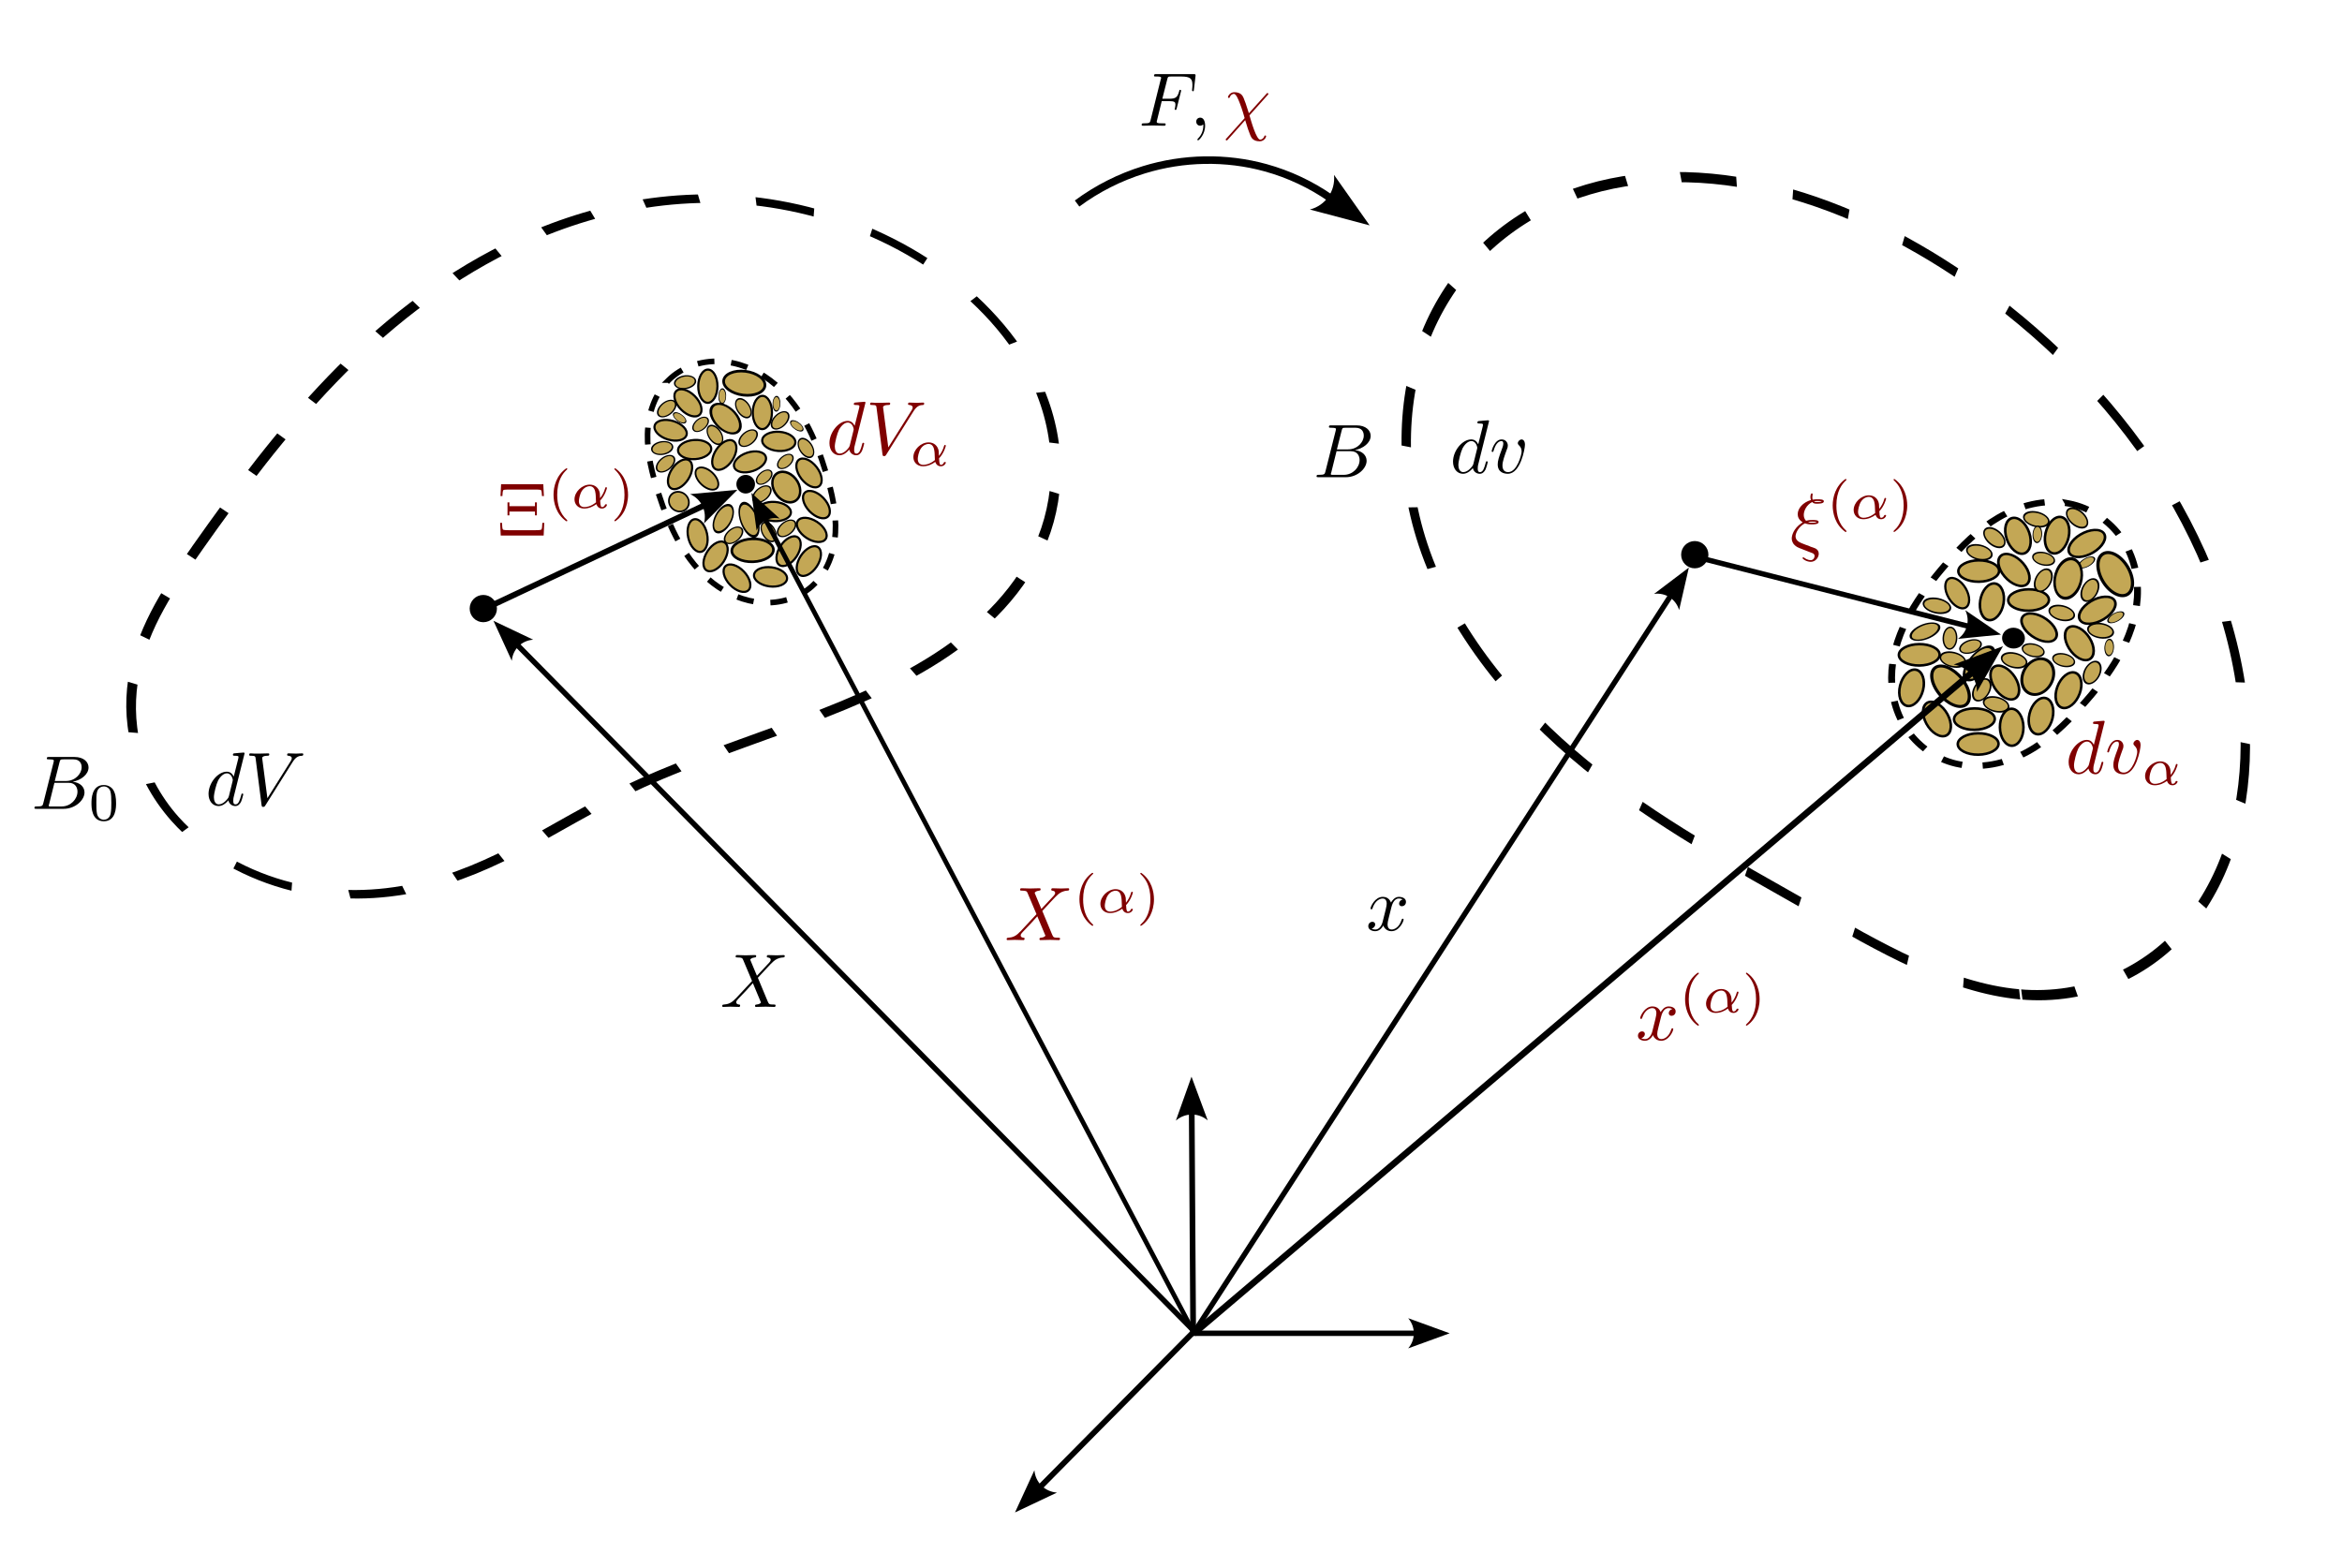 <?xml version="1.0" encoding="UTF-8" standalone="no"?>
<!-- Created with Inkscape (http://www.inkscape.org/) -->

<svg
   width="108.628mm"
   height="72.721mm"
   viewBox="0 0 108.628 72.721"
   version="1.1"
   id="svg1"
   inkscape:version="1.3.2 (091e20e, 2023-11-25, custom)"
   sodipodi:docname="micromorphic_configuration_out_no_beta.svg"
   inkscape:export-filename="..\figs\micromorphic_configuration_out_no_betas.svg"
   inkscape:export-xdpi="300"
   inkscape:export-ydpi="300"
   xmlns:inkscape="http://www.inkscape.org/namespaces/inkscape"
   xmlns:sodipodi="http://sodipodi.sourceforge.net/DTD/sodipodi-0.dtd"
   xmlns="http://www.w3.org/2000/svg"
   xmlns:svg="http://www.w3.org/2000/svg">
  <sodipodi:namedview
     id="namedview1"
     pagecolor="#ffffff"
     bordercolor="#000000"
     borderopacity="0.25"
     inkscape:showpageshadow="2"
     inkscape:pageopacity="0.0"
     inkscape:pagecheckerboard="0"
     inkscape:deskcolor="#d1d1d1"
     inkscape:document-units="mm"
     inkscape:zoom="4.3087088"
     inkscape:cx="299.97386"
     inkscape:cy="117.32053"
     inkscape:window-width="1846"
     inkscape:window-height="1189"
     inkscape:window-x="4587"
     inkscape:window-y="269"
     inkscape:window-maximized="0"
     inkscape:current-layer="layer1" />
  <defs
     id="defs1">
    <inkscape:path-effect
       effect="spiro"
       id="path-effect72"
       is_visible="true"
       lpeversion="1" />
    <marker
       style="overflow:visible"
       id="marker20"
       refX="0"
       refY="0"
       orient="auto-start-reverse"
       inkscape:stockid="Concave triangle arrow"
       markerWidth="1"
       markerHeight="1"
       viewBox="0 0 1 1"
       inkscape:isstock="true"
       inkscape:collect="always"
       preserveAspectRatio="xMidYMid">
      <path
         transform="scale(0.7)"
         d="M -2,-4 9,0 -2,4 c 2,-2.33 2,-5.66 0,-8 z"
         style="fill:context-stroke;fill-rule:evenodd;stroke:none"
         id="path20" />
    </marker>
    <marker
       style="overflow:visible"
       id="marker17"
       refX="0"
       refY="0"
       orient="auto-start-reverse"
       inkscape:stockid="Concave triangle arrow"
       markerWidth="1"
       markerHeight="1"
       viewBox="0 0 1 1"
       inkscape:isstock="true"
       inkscape:collect="always"
       preserveAspectRatio="xMidYMid">
      <path
         transform="scale(0.7)"
         d="M -2,-4 9,0 -2,4 c 2,-2.33 2,-5.66 0,-8 z"
         style="fill:context-stroke;fill-rule:evenodd;stroke:none"
         id="path17" />
    </marker>
    <inkscape:path-effect
       effect="spiro"
       id="path-effect14"
       is_visible="true"
       lpeversion="1" />
    <linearGradient
       id="swatch13"
       inkscape:swatch="solid">
      <stop
         style="stop-color:#000000;stop-opacity:1;"
         offset="0"
         id="stop13" />
    </linearGradient>
    <inkscape:path-effect
       effect="spiro"
       id="path-effect13"
       is_visible="true"
       lpeversion="1" />
    <marker
       style="overflow:visible"
       id="marker6"
       refX="0"
       refY="0"
       orient="auto-start-reverse"
       inkscape:stockid="Concave triangle arrow"
       markerWidth="1"
       markerHeight="1"
       viewBox="0 0 1 1"
       inkscape:isstock="true"
       inkscape:collect="always"
       preserveAspectRatio="xMidYMid">
      <path
         transform="scale(0.7)"
         d="M -2,-4 9,0 -2,4 c 2,-2.33 2,-5.66 0,-8 z"
         style="fill:context-stroke;fill-rule:evenodd;stroke:none"
         id="path6" />
    </marker>
    <marker
       style="overflow:visible"
       id="marker4"
       refX="0"
       refY="0"
       orient="auto-start-reverse"
       inkscape:stockid="Concave triangle arrow"
       markerWidth="1"
       markerHeight="1"
       viewBox="0 0 1 1"
       inkscape:isstock="true"
       inkscape:collect="always"
       preserveAspectRatio="xMidYMid">
      <path
         transform="scale(0.7)"
         d="M -2,-4 9,0 -2,4 c 2,-2.33 2,-5.66 0,-8 z"
         style="fill:context-stroke;fill-rule:evenodd;stroke:none"
         id="path4" />
    </marker>
    <marker
       style="overflow:visible"
       id="ConcaveTriangle"
       refX="0"
       refY="0"
       orient="auto-start-reverse"
       inkscape:stockid="Concave triangle arrow"
       markerWidth="1"
       markerHeight="1"
       viewBox="0 0 1 1"
       inkscape:isstock="true"
       inkscape:collect="always"
       preserveAspectRatio="xMidYMid">
      <path
         transform="scale(0.7)"
         d="M -2,-4 9,0 -2,4 c 2,-2.33 2,-5.66 0,-8 z"
         style="fill:context-stroke;fill-rule:evenodd;stroke:none"
         id="path7" />
    </marker>
    <inkscape:path-effect
       effect="spiro"
       id="path-effect13-6"
       is_visible="true"
       lpeversion="1" />
    <marker
       style="overflow:visible"
       id="marker17-1"
       refX="0"
       refY="0"
       orient="auto-start-reverse"
       inkscape:stockid="Concave triangle arrow"
       markerWidth="1"
       markerHeight="1"
       viewBox="0 0 1 1"
       inkscape:isstock="true"
       inkscape:collect="always"
       preserveAspectRatio="xMidYMid">
      <path
         transform="scale(0.7)"
         d="M -2,-4 9,0 -2,4 c 2,-2.33 2,-5.66 0,-8 z"
         style="fill:context-stroke;fill-rule:evenodd;stroke:none"
         id="path17-8" />
    </marker>
    <inkscape:path-effect
       effect="spiro"
       id="path-effect14-6"
       is_visible="true"
       lpeversion="1" />
    <marker
       style="overflow:visible"
       id="marker20-3"
       refX="0"
       refY="0"
       orient="auto-start-reverse"
       inkscape:stockid="Concave triangle arrow"
       markerWidth="1"
       markerHeight="1"
       viewBox="0 0 1 1"
       inkscape:isstock="true"
       inkscape:collect="always"
       preserveAspectRatio="xMidYMid">
      <path
         transform="scale(0.7)"
         d="M -2,-4 9,0 -2,4 c 2,-2.33 2,-5.66 0,-8 z"
         style="fill:context-stroke;fill-rule:evenodd;stroke:none"
         id="path20-6" />
    </marker>
    <marker
       style="overflow:visible"
       id="marker17-16"
       refX="0"
       refY="0"
       orient="auto-start-reverse"
       inkscape:stockid="Concave triangle arrow"
       markerWidth="1"
       markerHeight="1"
       viewBox="0 0 1 1"
       inkscape:isstock="true"
       inkscape:collect="always"
       preserveAspectRatio="xMidYMid">
      <path
         transform="scale(0.7)"
         d="M -2,-4 9,0 -2,4 c 2,-2.33 2,-5.66 0,-8 z"
         style="fill:context-stroke;fill-rule:evenodd;stroke:none"
         id="path17-5" />
    </marker>
    <marker
       style="overflow:visible"
       id="marker17-1-4"
       refX="0"
       refY="0"
       orient="auto-start-reverse"
       inkscape:stockid="Concave triangle arrow"
       markerWidth="1"
       markerHeight="1"
       viewBox="0 0 1 1"
       inkscape:isstock="true"
       inkscape:collect="always"
       preserveAspectRatio="xMidYMid">
      <path
         transform="scale(0.7)"
         d="M -2,-4 9,0 -2,4 c 2,-2.33 2,-5.66 0,-8 z"
         style="fill:context-stroke;fill-rule:evenodd;stroke:none"
         id="path17-8-2" />
    </marker>
  </defs>
  <g
     inkscape:label="Layer 1"
     inkscape:groupmode="layer"
     id="layer1"
     transform="translate(-2.212, -2.584)">
    <g
       id="g20"
       transform="translate(-42.549,-86.269)">
      <path
         style="fill:#000000;stroke:#000000;stroke-width:0.264;stroke-dasharray:none;stroke-opacity:1;marker-end:url(#ConcaveTriangle)"
         d="m 100.104,150.799 -0.067,-10.337"
         id="path2" />
      <path
         style="fill:#000000;stroke:#000000;stroke-width:0.25;stroke-dasharray:none;stroke-opacity:1;marker-end:url(#marker4)"
         d="m 100,150.702 h 10.426"
         id="path3" />
      <path
         style="fill:#000000;stroke:#000000;stroke-width:0.263;stroke-dasharray:none;stroke-opacity:1;marker-end:url(#marker6)"
         d="m 100.169,150.592 -7.165,7.243"
         id="path5"
         inkscape:label="path5" />
    </g>
    <path
       style="fill:#ffffff;fill-opacity:1;stroke:#000000;stroke-width:0.265;stroke-dasharray:1.59, 1.59;stroke-dashoffset:0;stroke-opacity:1"
       d="m 116.18,85.576 c 4.876,0.283 9.868,0.774 14.257,2.916 2.479,1.21 4.773,3.009 6.005,5.477 0.616,1.234 0.95,2.619 0.883,3.996 -0.067,1.378 -0.546,2.744 -1.417,3.814 -1.139,1.398 -2.892,2.218 -4.682,2.435 -1.79,0.216 -3.614,-0.132 -5.302,-0.766 -3.376,-1.268 -6.226,-3.624 -9.464,-5.211 -2.147,-1.053 -4.492,-1.783 -6.36,-3.277 -0.934,-0.747 -1.734,-1.689 -2.183,-2.797 -0.448,-1.108 -0.52,-2.393 -0.06,-3.496 0.305,-0.731 0.831,-1.36 1.464,-1.835 0.633,-0.476 1.37,-0.802 2.135,-1.007 1.53,-0.41 3.142,-0.339 4.723,-0.248 z"
       id="path13"
       inkscape:path-effect="#path-effect13"
       inkscape:original-d="m 116.17998,85.575674 c 2.51842,-0.723683 9.22002,1.005599 14.25686,2.916124 5.03684,1.910527 3.67632,10.102939 5.47105,13.287152 1.79474,3.18421 -14.15028,-1.31374 -19.44765,-3.542692 -5.29737,-2.228947 -4.54971,-7.428365 -8.60235,-9.570468 -4.05263,-2.142107 5.80367,-2.36643 8.32209,-3.090116 z"
       transform="matrix(0.696,-1.167,1.542,0.92,-201.464,84.868)"
       sodipodi:nodetypes="ssssss" />
    <g
       inkscape:label=""
       transform="translate(37.387, 16.512)"
       id="g65-2"
       style="fill:#800000">
      <g
         inkscape:label=""
         transform="translate(3.296,4.709)"
         id="g9"
         style="fill:#800000">
        <g
           fill="#000000"
           fill-opacity="1"
           id="g4"
           transform="matrix(0.353,0,0,0.353,-0.846,-0.702)"
           style="fill:#800000">
          <g
             id="use3"
             transform="translate(1.993,8.911)"
             style="fill:#800000">
            <path
               d="m 5.141,-6.812 c 0,0 0,-0.109 -0.125,-0.109 -0.156,0 -1.094,0.094 -1.266,0.109 -0.078,0.016 -0.141,0.062 -0.141,0.188 0,0.125 0.094,0.125 0.234,0.125 0.484,0 0.5,0.062 0.5,0.172 L 4.312,-6.125 3.719,-3.766 C 3.531,-4.141 3.25,-4.406 2.797,-4.406 c -1.156,0 -2.391,1.469 -2.391,2.922 0,0.938 0.547,1.594 1.312,1.594 0.203,0 0.703,-0.047 1.297,-0.75 0.078,0.422 0.438,0.75 0.906,0.75 0.359,0 0.578,-0.234 0.75,-0.547 0.156,-0.359 0.297,-0.969 0.297,-0.984 0,-0.109 -0.094,-0.109 -0.125,-0.109 -0.094,0 -0.109,0.047 -0.141,0.188 -0.172,0.641 -0.344,1.234 -0.75,1.234 -0.281,0 -0.297,-0.266 -0.297,-0.453 0,-0.25 0.016,-0.312 0.047,-0.484 z m -2.062,5.625 C 3.016,-1 3.016,-0.984 2.875,-0.812 2.438,-0.266 2.031,-0.109 1.75,-0.109 c -0.5,0 -0.641,-0.547 -0.641,-0.938 0,-0.5 0.312,-1.719 0.547,-2.188 0.312,-0.578 0.75,-0.953 1.156,-0.953 0.641,0 0.781,0.812 0.781,0.875 0,0.062 -0.016,0.125 -0.031,0.172 z m 0,0"
               id="path1"
               style="fill:#800000" />
          </g>
          <g
             id="use4"
             transform="translate(7.179,8.911)"
             style="fill:#800000">
            <path
               d="M 6.266,-5.672 C 6.75,-6.453 7.172,-6.484 7.531,-6.5 c 0.125,-0.016 0.141,-0.172 0.141,-0.188 0,-0.078 -0.062,-0.125 -0.141,-0.125 -0.25,0 -0.547,0.031 -0.812,0.031 -0.328,0 -0.672,-0.031 -0.984,-0.031 -0.062,0 -0.188,0 -0.188,0.188 0,0.109 0.078,0.125 0.156,0.125 0.266,0.016 0.453,0.125 0.453,0.328 0,0.156 -0.141,0.375 -0.141,0.375 l -3.062,4.875 -0.688,-5.281 C 2.266,-6.375 2.5,-6.5 2.953,-6.5 c 0.141,0 0.25,0 0.25,-0.203 0,-0.078 -0.078,-0.109 -0.125,-0.109 -0.406,0 -0.828,0.031 -1.25,0.031 -0.172,0 -0.359,0 -0.547,0 -0.172,0 -0.359,-0.031 -0.531,-0.031 -0.078,0 -0.188,0 -0.188,0.188 0,0.125 0.078,0.125 0.25,0.125 0.547,0 0.562,0.094 0.594,0.344 L 2.188,-0.016 C 2.219,0.188 2.266,0.219 2.391,0.219 c 0.156,0 0.203,-0.047 0.281,-0.172 z m 0,0"
               id="path8"
               style="fill:#800000" />
          </g>
        </g>
        <g
           fill="#000000"
           fill-opacity="1"
           id="g5"
           transform="matrix(0.353,0,0,0.353,-0.846,-0.702)"
           style="fill:#800000">
          <g
             id="use5"
             transform="translate(12.989,10.405)"
             style="fill:#800000">
            <path
               d="m 3.812,-0.984 c 0.641,-0.656 0.891,-1.594 0.891,-1.656 0,-0.094 -0.078,-0.094 -0.109,-0.094 C 4.5,-2.734 4.5,-2.719 4.453,-2.562 4.328,-2.109 4.094,-1.672 3.797,-1.297 3.797,-1.406 3.781,-1.875 3.766,-1.938 3.656,-2.625 3.141,-3.078 2.438,-3.078 c -1.016,0 -2,0.953 -2,1.938 0,0.641 0.469,1.203 1.266,1.203 0.641,0 1.219,-0.281 1.609,-0.578 0.172,0.5 0.516,0.578 0.734,0.578 0.406,0 0.656,-0.328 0.656,-0.484 C 4.703,-0.5 4.609,-0.5 4.578,-0.5 c -0.094,0 -0.109,0.031 -0.125,0.062 -0.094,0.266 -0.312,0.312 -0.391,0.312 -0.094,0 -0.219,0 -0.25,-0.859 z M 3.266,-0.75 C 2.578,-0.188 2,-0.125 1.734,-0.125 c -0.469,0 -0.719,-0.312 -0.719,-0.781 0,-0.188 0.094,-0.953 0.453,-1.438 C 1.797,-2.766 2.188,-2.875 2.438,-2.875 c 0.547,0 0.719,0.531 0.766,0.969 0.047,0.297 0.031,0.797 0.062,1.156 z m 0,0"
               id="path9"
               style="fill:#800000" />
          </g>
        </g>
      </g>
    </g>
    <path
       style="fill:#ffffff;fill-opacity:1;stroke:#000000;stroke-width:0.265;stroke-dasharray:1.59, 1.59;stroke-dashoffset:0;stroke-opacity:1"
       d="m 118.107,86.623 c 1.669,1.124 2.714,2.938 3.747,4.665 1.169,1.955 2.402,3.895 3.17,6.039 0.768,2.144 1.038,4.553 0.246,6.689 -0.682,1.84 -2.135,3.361 -3.899,4.223 -1.764,0.862 -3.816,1.077 -5.744,0.706 -1.927,-0.371 -3.727,-1.313 -5.205,-2.605 -1.478,-1.292 -2.64,-2.925 -3.477,-4.701 -0.976,-2.068 -1.521,-4.359 -1.416,-6.644 0.106,-2.284 0.883,-4.558 2.329,-6.33 1.208,-1.482 2.889,-2.598 4.755,-3.013 1.866,-0.415 3.908,-0.097 5.494,0.97 z"
       id="path13-3"
       inkscape:path-effect="#path-effect13-6"
       inkscape:original-d="m 118.10667,86.623138 c 2.51842,-0.723683 -83.762166,19.569072 3.74663,4.665405 26.4318,-4.501614 4.72011,9.409957 3.41581,12.728107 -1.4936,3.79974 -13.02684,-0.14788 -18.32421,-2.37683 -5.29737,-2.228948 4.96563,-10.831927 0.91299,-12.97403 -4.05263,-2.142107 7.73036,-1.318969 10.24878,-2.042652 z"
       transform="matrix(-1.236,0.873,-1.082,-1.559,335.595,80.647)"
       sodipodi:nodetypes="ssssss" />
    <path
       style="fill:#ffffff;fill-opacity:1;stroke:#000000;stroke-width:0.265;stroke-dasharray:0.795, 0.795;stroke-dashoffset:0;stroke-opacity:1"
       d="m 96.777,89.469 c 0.62,-0.612 1.512,-0.915 2.382,-0.885 0.87,0.03 1.714,0.375 2.409,0.901 0.694,0.526 1.244,1.225 1.667,1.987 0.423,0.761 0.723,1.585 0.973,2.419 0.272,0.909 0.487,1.852 0.434,2.799 -0.027,0.474 -0.121,0.946 -0.303,1.384 -0.182,0.438 -0.453,0.842 -0.806,1.159 -0.629,0.563 -1.502,0.822 -2.344,0.768 -0.843,-0.054 -1.652,-0.405 -2.319,-0.922 -1.334,-1.036 -2.067,-2.659 -2.583,-4.267 -0.288,-0.898 -0.527,-1.827 -0.507,-2.77 0.021,-0.943 0.327,-1.91 0.998,-2.573 z"
       id="path14"
       sodipodi:nodetypes="sssss"
       transform="matrix(0.983,0,0,0.98,-61.904,-67.466)"
       inkscape:original-d="m 96.776867,89.469475 c 0.695941,-1.678448 5.260493,2.967987 7.430203,4.42128 2.1697,1.45329 -0.42985,4.032367 -0.67547,5.342377 -0.24563,1.310008 -4.625969,-3.336428 -7.245987,-4.421278 -2.620015,-1.084852 -0.20469,-3.663931 0.491254,-5.342379 z"
       inkscape:path-effect="#path-effect14" />
    <ellipse
       style="fill:#c3a755;fill-opacity:1;stroke:#000000;stroke-width:0.045;stroke-dasharray:none;stroke-dashoffset:0;stroke-opacity:1"
       id="path18-6-49-8-0-8-9"
       cx="-37.948"
       cy="-52.225"
       rx="0.224"
       ry="0.303"
       transform="matrix(-0.644,0.765,-0.264,-0.964,0,0)" />
    <ellipse
       style="fill:#c3a755;fill-opacity:1;stroke:#000000;stroke-width:0.045;stroke-dasharray:none;stroke-dashoffset:0;stroke-opacity:1"
       id="path18-6-49-8-0-8-9-4"
       cx="-35.116"
       cy="-49.612"
       rx="0.224"
       ry="0.303"
       transform="matrix(-0.644,0.765,-0.264,-0.964,0,0)" />
    <ellipse
       style="fill:#c3a755;fill-opacity:1;stroke:#000000;stroke-width:0.065;stroke-dasharray:none;stroke-dashoffset:0;stroke-opacity:1"
       id="path18-6-49-8-1-5"
       cx="45.639"
       cy="7.375"
       rx="0.308"
       ry="0.475"
       transform="matrix(0.936,0.353,-0.586,0.81,0,0)"
       inkscape:transform-center-x="0.14310241"
       inkscape:transform-center-y="0.27337655" />
    <ellipse
       style="fill:#c3a755;fill-opacity:1;stroke:#000000;stroke-width:0.065;stroke-dasharray:none;stroke-dashoffset:0;stroke-opacity:1"
       id="path18-6-49-8-1-0"
       cx="13.935"
       cy="47.613"
       rx="0.308"
       ry="0.475"
       transform="matrix(0.535,-0.845,0.675,0.738,0,0)"
       inkscape:transform-center-x="-0.23881579"
       inkscape:transform-center-y="0.19539474" />
    <ellipse
       style="fill:#c3a755;fill-opacity:1;stroke:#000000;stroke-width:0.056;stroke-dasharray:none;stroke-dashoffset:0;stroke-opacity:1"
       id="path18-6-49-8-9"
       cx="46.109"
       cy="5.67"
       rx="0.264"
       ry="0.41"
       transform="matrix(0.897,0.443,-0.653,0.757,0,0)" />
    <ellipse
       style="fill:#c3a755;fill-opacity:1;stroke:#000000;stroke-width:0.056;stroke-dasharray:none;stroke-dashoffset:0;stroke-opacity:1"
       id="path18-6-49-8-814"
       cx="46.384"
       cy="4.546"
       rx="0.264"
       ry="0.41"
       transform="matrix(0.897,0.443,-0.653,0.757,0,0)" />
    <ellipse
       style="fill:#c3a755;fill-opacity:1;stroke:#000000;stroke-width:0.114;stroke-dasharray:none;stroke-dashoffset:0;stroke-opacity:1"
       id="path18-6-5-8"
       cx="-14.6"
       cy="-44.35"
       rx="0.578"
       ry="0.765"
       transform="matrix(-0.757,0.654,-0.623,-0.783,0,0)" />
    <ellipse
       style="fill:#c3a755;fill-opacity:1;stroke:#000000;stroke-width:0.079;stroke-dasharray:none;stroke-dashoffset:0;stroke-opacity:1"
       id="path18-6-5-0"
       cx="21.548"
       cy="-34.907"
       rx="0.455"
       ry="0.468"
       transform="matrix(-0.043,0.999,-0.992,-0.124,0,0)" />
    <ellipse
       style="fill:#c3a755;fill-opacity:1;stroke:#000000;stroke-width:0.1;stroke-dasharray:none;stroke-dashoffset:0;stroke-opacity:1"
       id="path18-6-5-4"
       cx="20.18"
       cy="-39.925"
       rx="0.445"
       ry="0.771"
       transform="rotate(94.214)" />
    <ellipse
       style="fill:#c3a755;fill-opacity:1;stroke:#000000;stroke-width:0.1;stroke-dasharray:none;stroke-dashoffset:0;stroke-opacity:1"
       id="path18-6-5-3"
       cx="-16.459"
       cy="-43.697"
       rx="0.445"
       ry="0.771"
       transform="rotate(142.321)" />
    <ellipse
       style="fill:#c3a755;fill-opacity:1;stroke:#000000;stroke-width:0.1;stroke-dasharray:none;stroke-dashoffset:0;stroke-opacity:1"
       id="path18-6-5-9"
       cx="-35.203"
       cy="-20.225"
       rx="0.445"
       ry="0.771"
       transform="rotate(-179.552)" />
    <ellipse
       style="fill:#c3a755;fill-opacity:1;stroke:#000000;stroke-width:0.1;stroke-dasharray:none;stroke-dashoffset:0;stroke-opacity:1"
       id="path18-6-5-9-7"
       cx="-37.741"
       cy="-21.424"
       rx="0.445"
       ry="0.771"
       transform="rotate(-179.552)" />
    <ellipse
       style="fill:#c3a755;fill-opacity:1;stroke:#000000;stroke-width:0.125;stroke-dasharray:none;stroke-dashoffset:0;stroke-opacity:1"
       id="path18-6-5-9-1"
       cx="-15.776"
       cy="38.534"
       rx="0.554"
       ry="0.964"
       transform="matrix(0.097,-0.995,0.993,0.121,0,0)" />
    <ellipse
       style="fill:#c3a755;fill-opacity:1;stroke:#000000;stroke-width:0.065;stroke-dasharray:none;stroke-dashoffset:0;stroke-opacity:1"
       id="path18-6-49-5"
       cx="46.686"
       cy="6.716"
       rx="0.308"
       ry="0.475"
       transform="matrix(0.899,0.438,-0.658,0.753,0,0)" />
    <ellipse
       style="fill:#c3a755;fill-opacity:1;stroke:#000000;stroke-width:0.065;stroke-dasharray:none;stroke-dashoffset:0;stroke-opacity:1"
       id="path18-6-49-57"
       cx="48.662"
       cy="7.676"
       rx="0.308"
       ry="0.475"
       transform="matrix(0.899,0.438,-0.658,0.753,0,0)" />
    <circle
       style="fill:#000000;fill-opacity:1;stroke:#000000;stroke-width:0.265;stroke-dasharray:none;stroke-dashoffset:0;stroke-opacity:1"
       id="path15"
       cx="24.629"
       cy="30.815"
       r="0.5" />
    <circle
       style="fill:#000000;fill-opacity:1;stroke:#000000;stroke-width:0.265;stroke-dasharray:none;stroke-dashoffset:0;stroke-opacity:1"
       id="path15-9"
       cx="80.82"
       cy="28.315"
       r="0.5" />
    <path
       style="fill:#000000;fill-opacity:1;stroke:#000000;stroke-width:0.249;stroke-dasharray:none;stroke-dashoffset:0;stroke-opacity:1;marker-end:url(#marker17)"
       d="M 57.579,64.315 26.202,32.5"
       id="path16" />
    <path
       style="fill:#000000;fill-opacity:1;stroke:#000000;stroke-width:0.247;stroke-dasharray:none;stroke-dashoffset:0;stroke-opacity:1;marker-end:url(#marker17-1)"
       d="m 57.552,64.461 22.149,-34.242"
       id="path16-5" />
    <circle
       style="display:inline;mix-blend-mode:normal;fill:#000000;fill-opacity:1;stroke:#000000;stroke-width:0.265;stroke-dasharray:none;stroke-dashoffset:0;stroke-opacity:1"
       id="path15-5"
       cx="36.799"
       cy="25.045"
       r="0.3" />
    <ellipse
       style="fill:#c3a755;fill-opacity:1;stroke:#000000;stroke-width:0.1;stroke-dasharray:none;stroke-dashoffset:0;stroke-opacity:1"
       id="path18"
       cx="45.166"
       cy="4.43"
       rx="0.445"
       ry="0.771"
       transform="rotate(33.13)" />
    <ellipse
       style="fill:#c3a755;fill-opacity:1;stroke:#000000;stroke-width:0.1;stroke-dasharray:none;stroke-dashoffset:0;stroke-opacity:1"
       id="path18-40"
       cx="27.89"
       cy="34.197"
       rx="0.445"
       ry="0.771"
       transform="rotate(-12.372)" />
    <ellipse
       style="fill:#c3a755;fill-opacity:1;stroke:#000000;stroke-width:0.065;stroke-dasharray:none;stroke-dashoffset:0;stroke-opacity:1"
       id="path18-6-49-8-11-8"
       cx="31.325"
       cy="-17.351"
       rx="0.308"
       ry="0.475"
       transform="matrix(0.561,0.828,-0.946,0.324,0,0)" />
    <ellipse
       style="fill:#c3a755;fill-opacity:1;stroke:#000000;stroke-width:0.122;stroke-dasharray:none;stroke-dashoffset:0;stroke-opacity:1"
       id="path18-80"
       cx="29.472"
       cy="-35.948"
       rx="0.532"
       ry="0.966"
       transform="matrix(0.041,0.999,-0.999,0.037,0,0)" />
    <ellipse
       style="fill:#c3a755;fill-opacity:1;stroke:#000000;stroke-width:0.091;stroke-dasharray:none;stroke-dashoffset:0;stroke-opacity:1"
       id="path18-9"
       cx="49.021"
       cy="23.605"
       rx="0.431"
       ry="0.653"
       transform="matrix(0.416,0.909,0.651,-0.759,0,0)" />
    <ellipse
       style="fill:#c3a755;fill-opacity:1;stroke:#000000;stroke-width:0.1;stroke-dasharray:none;stroke-dashoffset:0;stroke-opacity:1"
       id="path18-6"
       cx="41.703"
       cy="2.14"
       rx="0.445"
       ry="0.771"
       transform="rotate(33.13)" />
    <ellipse
       style="fill:#c3a755;fill-opacity:1;stroke:#000000;stroke-width:0.1;stroke-dasharray:none;stroke-dashoffset:0;stroke-opacity:1"
       id="path18-6-7"
       cx="42.933"
       cy="0.269"
       rx="0.445"
       ry="0.771"
       transform="rotate(33.13)" />
    <ellipse
       style="fill:#c3a755;fill-opacity:1;stroke:#000000;stroke-width:0.045;stroke-dasharray:none;stroke-dashoffset:0;stroke-opacity:1"
       id="path18-6-49-8-0-8"
       cx="9.401"
       cy="-39.078"
       rx="0.224"
       ry="0.303"
       transform="matrix(0.255,0.967,-0.941,-0.339,0,0)" />
    <ellipse
       style="fill:#c3a755;fill-opacity:1;stroke:#000000;stroke-width:0.1;stroke-dasharray:none;stroke-dashoffset:0;stroke-opacity:1"
       id="path18-6-09"
       cx="9.171"
       cy="39.149"
       rx="0.445"
       ry="0.771"
       transform="rotate(-44.876)" />
    <ellipse
       style="fill:#c3a755;fill-opacity:1;stroke:#000000;stroke-width:0.113;stroke-dasharray:none;stroke-dashoffset:0;stroke-opacity:1"
       id="path18-6-02"
       cx="33.112"
       cy="-18.003"
       rx="0.807"
       ry="0.539"
       transform="matrix(0.564,0.826,-0.955,0.297,0,0)"
       inkscape:transform-center-x="0.026550299"
       inkscape:transform-center-y="0.83724023" />
    <ellipse
       style="fill:#c3a755;fill-opacity:1;stroke:#000000;stroke-width:0.065;stroke-dasharray:none;stroke-dashoffset:0;stroke-opacity:1"
       id="path18-6-49-8-1-8"
       cx="13.006"
       cy="44.05"
       rx="0.308"
       ry="0.475"
       transform="matrix(0.535,-0.845,0.675,0.738,0,0)"
       inkscape:transform-center-x="-0.23881579"
       inkscape:transform-center-y="0.19539474" />
    <ellipse
       style="fill:#c3a755;fill-opacity:1;stroke:#000000;stroke-width:0.065;stroke-dasharray:none;stroke-dashoffset:0;stroke-opacity:1"
       id="path18-6-49"
       cx="44.418"
       cy="4.588"
       rx="0.308"
       ry="0.475"
       transform="matrix(0.899,0.438,-0.658,0.753,0,0)" />
    <ellipse
       style="fill:#c3a755;fill-opacity:1;stroke:#000000;stroke-width:0.056;stroke-dasharray:none;stroke-dashoffset:0;stroke-opacity:1"
       id="path18-6-49-8"
       cx="42.152"
       cy="4.751"
       rx="0.264"
       ry="0.41"
       transform="matrix(0.897,0.443,-0.653,0.757,0,0)" />
    <ellipse
       style="fill:#c3a755;fill-opacity:1;stroke:#000000;stroke-width:0.065;stroke-dasharray:none;stroke-dashoffset:0;stroke-opacity:1"
       id="path18-6-49-8-1"
       cx="11.131"
       cy="43.582"
       rx="0.308"
       ry="0.475"
       transform="matrix(0.535,-0.845,0.675,0.738,0,0)"
       inkscape:transform-center-x="-0.23881579"
       inkscape:transform-center-y="0.19539474" />
    <ellipse
       style="fill:#c3a755;fill-opacity:1;stroke:#000000;stroke-width:0.065;stroke-dasharray:none;stroke-dashoffset:0;stroke-opacity:1"
       id="path18-6-49-8-8"
       cx="42.237"
       cy="7.431"
       rx="0.308"
       ry="0.475"
       transform="matrix(0.899,0.438,-0.658,0.753,0,0)" />
    <ellipse
       style="fill:#c3a755;fill-opacity:1;stroke:#000000;stroke-width:0.065;stroke-dasharray:none;stroke-dashoffset:0;stroke-opacity:1"
       id="path18-6-49-8-11"
       cx="33.961"
       cy="-14.666"
       rx="0.308"
       ry="0.475"
       transform="matrix(0.561,0.828,-0.946,0.324,0,0)" />
    <ellipse
       style="fill:#c3a755;fill-opacity:1;stroke:#000000;stroke-width:0.065;stroke-dasharray:none;stroke-dashoffset:0;stroke-opacity:1"
       id="path18-6-49-6"
       cx="46.962"
       cy="9.092"
       rx="0.308"
       ry="0.475"
       transform="matrix(0.899,0.438,-0.658,0.753,0,0)" />
    <ellipse
       style="fill:#c3a755;fill-opacity:1;stroke:#000000;stroke-width:0.065;stroke-dasharray:none;stroke-dashoffset:0;stroke-opacity:1"
       id="path18-6-49-9"
       cx="12.492"
       cy="48.353"
       rx="0.308"
       ry="0.475"
       transform="matrix(0.581,-0.814,0.633,0.774,0,0)"
       inkscape:transform-center-x="-0.15197368"
       inkscape:transform-center-y="-0.34736842" />
    <ellipse
       style="fill:#c3a755;fill-opacity:1;stroke:#000000;stroke-width:0.1;stroke-dasharray:none;stroke-dashoffset:0;stroke-opacity:1"
       id="path18-6-5"
       cx="23.439"
       cy="-39.957"
       rx="0.445"
       ry="0.771"
       transform="rotate(94.214)" />
    <ellipse
       style="fill:#c3a755;fill-opacity:1;stroke:#000000;stroke-width:0.1;stroke-dasharray:none;stroke-dashoffset:0;stroke-opacity:1"
       id="path18-6-6"
       cx="34.473"
       cy="-27.513"
       rx="0.445"
       ry="0.771"
       transform="rotate(71.575)" />
    <ellipse
       style="fill:#c3a755;fill-opacity:1;stroke:#000000;stroke-width:0.1;stroke-dasharray:none;stroke-dashoffset:0;stroke-opacity:1"
       id="path18-6-47"
       cx="11.929"
       cy="-38.418"
       rx="0.445"
       ry="0.771"
       transform="rotate(106.834)" />
    <ellipse
       style="fill:#c3a755;fill-opacity:1;stroke:#000000;stroke-width:0.065;stroke-dasharray:none;stroke-dashoffset:0;stroke-opacity:1"
       id="path18-6-49-8-81"
       cx="40.536"
       cy="5.024"
       rx="0.308"
       ry="0.475"
       transform="matrix(0.899,0.438,-0.658,0.753,0,0)" />
    <ellipse
       style="fill:#c3a755;fill-opacity:1;stroke:#000000;stroke-width:0.045;stroke-dasharray:none;stroke-dashoffset:0;stroke-opacity:1"
       id="path18-6-49-8-0"
       cx="11.215"
       cy="-32.812"
       rx="0.224"
       ry="0.303"
       transform="matrix(0.255,0.967,-0.941,-0.339,0,0)" />
    <ellipse
       style="fill:#c3a755;fill-opacity:1;stroke:#000000;stroke-width:0.1;stroke-dasharray:none;stroke-dashoffset:0;stroke-opacity:1"
       id="path18-6-0"
       cx="25.749"
       cy="-32.739"
       rx="0.445"
       ry="0.771"
       transform="rotate(86.059)" />
    <ellipse
       style="fill:#c3a755;fill-opacity:1;stroke:#000000;stroke-width:0.1;stroke-dasharray:none;stroke-dashoffset:0;stroke-opacity:1"
       id="path18-6-4"
       cx="-10.86"
       cy="-46.519"
       rx="0.445"
       ry="0.771"
       transform="rotate(136.103)" />
    <ellipse
       style="fill:#c3a755;fill-opacity:1;stroke:#000000;stroke-width:0.106;stroke-dasharray:none;stroke-dashoffset:0;stroke-opacity:1"
       id="path18-6-9"
       cx="16.967"
       cy="53.514"
       rx="0.536"
       ry="0.717"
       transform="matrix(0.292,-0.956,0.598,0.802,0,0)"
       inkscape:transform-center-x="-0.26052632"
       inkscape:transform-center-y="0.10855263" />
    <ellipse
       style="fill:#c3a755;fill-opacity:1;stroke:#000000;stroke-width:0.083;stroke-dasharray:none;stroke-dashoffset:0;stroke-opacity:1"
       id="path18-6-3"
       cx="5.785"
       cy="42.563"
       rx="0.371"
       ry="0.642"
       transform="matrix(0.672,-0.741,0.731,0.683,0,0)"
       inkscape:transform-center-x="-0.39544196"
       inkscape:transform-center-y="-0.51078358" />
    <ellipse
       style="fill:#c3a755;fill-opacity:1;stroke:#000000;stroke-width:0.1;stroke-dasharray:none;stroke-dashoffset:0;stroke-opacity:1"
       id="path18-3"
       cx="47.869"
       cy="2.376"
       rx="0.445"
       ry="0.771"
       transform="rotate(33.13)" />
    <ellipse
       style="fill:#c3a755;fill-opacity:1;stroke:#000000;stroke-width:0.1;stroke-dasharray:none;stroke-dashoffset:0;stroke-opacity:1"
       id="path18-1"
       cx="1.064"
       cy="-48.228"
       rx="0.445"
       ry="0.771"
       transform="rotate(123.008)" />
    <ellipse
       style="fill:#c3a755;fill-opacity:1;stroke:#000000;stroke-width:0.1;stroke-dasharray:none;stroke-dashoffset:0;stroke-opacity:1"
       id="path18-8"
       cx="-6.108"
       cy="-46.389"
       rx="0.445"
       ry="0.771"
       transform="rotate(136.438)" />
    <ellipse
       style="fill:#c3a755;fill-opacity:1;stroke:#000000;stroke-width:0.1;stroke-dasharray:none;stroke-dashoffset:0;stroke-opacity:1"
       id="path18-7"
       cx="48.907"
       cy="2.247"
       rx="0.445"
       ry="0.771"
       transform="rotate(33.13)" />
    <ellipse
       style="fill:#c3a755;fill-opacity:1;stroke:#000000;stroke-width:0.1;stroke-dasharray:none;stroke-dashoffset:0;stroke-opacity:1"
       id="path18-4"
       cx="24.194"
       cy="-41.425"
       rx="0.445"
       ry="0.771"
       transform="rotate(97.424)" />
    <path
       style="fill:#ffffff;fill-opacity:1;stroke:#000000;stroke-width:0.265;stroke-dasharray:0.795, 0.795;stroke-dashoffset:0;stroke-opacity:1"
       d="m 96.777,89.469 c 0.62,-0.612 1.512,-0.915 2.382,-0.885 0.87,0.03 1.714,0.375 2.409,0.901 0.694,0.526 1.244,1.225 1.667,1.987 0.423,0.761 0.723,1.585 0.973,2.419 0.272,0.909 0.487,1.852 0.434,2.799 -0.027,0.474 -0.121,0.946 -0.303,1.384 -0.182,0.438 -0.453,0.842 -0.806,1.159 -0.629,0.563 -1.502,0.822 -2.344,0.768 -0.843,-0.054 -1.652,-0.405 -2.319,-0.922 -1.334,-1.036 -2.067,-2.659 -2.583,-4.267 -0.288,-0.898 -0.527,-1.827 -0.507,-2.77 0.021,-0.943 0.327,-1.91 0.998,-2.573 z"
       id="path14-3"
       sodipodi:nodetypes="sssss"
       transform="matrix(0.671,0.91,-0.998,0.607,122.501,-116.44)"
       inkscape:original-d="m 96.776867,89.469475 c 0.695941,-1.678448 5.260493,2.967987 7.430203,4.42128 2.1697,1.45329 -0.42985,4.032367 -0.67547,5.342377 -0.24563,1.310008 -4.625969,-3.336428 -7.245987,-4.421278 -2.620015,-1.084852 -0.20469,-3.663931 0.491254,-5.342379 z"
       inkscape:path-effect="#path-effect14-6" />
    <ellipse
       style="fill:#c3a755;fill-opacity:1;stroke:#000000;stroke-width:0.066;stroke-dasharray:none;stroke-dashoffset:0;stroke-opacity:1"
       id="path18-6-49-8-9-2-7"
       cx="71.908"
       cy="-52.462"
       rx="0.295"
       ry="0.502"
       transform="matrix(0.643,0.766,-0.903,0.429,0,0)" />
    <ellipse
       style="fill:#c3a755;fill-opacity:1;stroke:#000000;stroke-width:0.079;stroke-dasharray:none;stroke-dashoffset:0;stroke-opacity:1"
       id="path18-6-49-8-9-2-0"
       cx="21.763"
       cy="-89.146"
       rx="0.343"
       ry="0.625"
       transform="matrix(0.154,0.988,-0.995,-0.103,0,0)" />
    <ellipse
       style="fill:#c3a755;fill-opacity:1;stroke:#000000;stroke-width:0.053;stroke-dasharray:none;stroke-dashoffset:0;stroke-opacity:1"
       id="path18-6-49-8-0-8-9-6"
       cx="-119.431"
       cy="-26.789"
       rx="0.275"
       ry="0.353"
       transform="matrix(-0.995,-0.099,0.69,-0.724,0,0)" />
    <ellipse
       style="fill:#c3a755;fill-opacity:1;stroke:#000000;stroke-width:0.053;stroke-dasharray:none;stroke-dashoffset:0;stroke-opacity:1"
       id="path18-6-49-8-0-8-9-4-5"
       cx="-115.963"
       cy="-23.75"
       rx="0.275"
       ry="0.353"
       transform="matrix(-0.995,-0.099,0.69,-0.724,0,0)" />
    <ellipse
       style="fill:#c3a755;fill-opacity:1;stroke:#000000;stroke-width:0.076;stroke-dasharray:none;stroke-dashoffset:0;stroke-opacity:1"
       id="path18-6-49-8-1-5-5"
       cx="29.715"
       cy="-92.336"
       rx="0.345"
       ry="0.582"
       transform="matrix(0.249,0.969,-0.999,-0.033,0,0)"
       inkscape:transform-center-x="0.37618428"
       inkscape:transform-center-y="0.036995452" />
    <ellipse
       style="fill:#c3a755;fill-opacity:1;stroke:#000000;stroke-width:0.077;stroke-dasharray:none;stroke-dashoffset:0;stroke-opacity:1"
       id="path18-6-49-8-1-0-3"
       cx="109.018"
       cy="37.569"
       rx="0.377"
       ry="0.532"
       transform="matrix(1,-0.023,-0.26,0.966,0,0)"
       inkscape:transform-center-x="0.036130353"
       inkscape:transform-center-y="0.34200098" />
    <ellipse
       style="fill:#c3a755;fill-opacity:1;stroke:#000000;stroke-width:0.066;stroke-dasharray:none;stroke-dashoffset:0;stroke-opacity:1"
       id="path18-6-49-8-9-2"
       cx="22.657"
       cy="-93.817"
       rx="0.295"
       ry="0.502"
       transform="matrix(0.144,0.99,-0.994,-0.11,0,0)" />
    <ellipse
       style="fill:#c3a755;fill-opacity:1;stroke:#000000;stroke-width:0.066;stroke-dasharray:none;stroke-dashoffset:0;stroke-opacity:1"
       id="path18-6-49-8-814-5"
       cx="22.964"
       cy="-95.195"
       rx="0.295"
       ry="0.502"
       transform="matrix(0.144,0.99,-0.994,-0.11,0,0)" />
    <ellipse
       style="fill:#c3a755;fill-opacity:1;stroke:#000000;stroke-width:0.133;stroke-dasharray:none;stroke-dashoffset:0;stroke-opacity:1"
       id="path18-6-5-8-9"
       cx="-102.991"
       cy="-9.584"
       rx="0.704"
       ry="0.861"
       transform="matrix(-0.97,-0.242,0.331,-0.944,0,0)" />
    <ellipse
       style="fill:#c3a755;fill-opacity:1;stroke:#000000;stroke-width:0.101;stroke-dasharray:none;stroke-dashoffset:0;stroke-opacity:1"
       id="path18-6-5-0-7"
       cx="-65.392"
       cy="-71.537"
       rx="0.452"
       ry="0.775"
       transform="matrix(-0.874,0.486,-0.501,-0.865,0,0)" />
    <ellipse
       style="fill:#c3a755;fill-opacity:1;stroke:#000000;stroke-width:0.117;stroke-dasharray:none;stroke-dashoffset:0;stroke-opacity:1"
       id="path18-6-5-4-8"
       cx="-66.703"
       cy="-74.26"
       rx="0.534"
       ry="0.88"
       transform="matrix(-0.889,0.458,-0.53,-0.848,0,0)" />
    <ellipse
       style="fill:#c3a755;fill-opacity:1;stroke:#000000;stroke-width:0.117;stroke-dasharray:none;stroke-dashoffset:0;stroke-opacity:1"
       id="path18-6-5-3-5"
       cx="-104.213"
       cy="-4.558"
       rx="0.541"
       ry="0.867"
       transform="matrix(-0.957,-0.291,0.346,-0.938,0,0)" />
    <ellipse
       style="fill:#c3a755;fill-opacity:1;stroke:#000000;stroke-width:0.117;stroke-dasharray:none;stroke-dashoffset:0;stroke-opacity:1"
       id="path18-6-5-9-12"
       cx="-74.929"
       cy="64.127"
       rx="0.511"
       ry="0.92"
       transform="matrix(-0.587,-0.81,0.858,-0.513,0,0)" />
    <ellipse
       style="fill:#c3a755;fill-opacity:1;stroke:#000000;stroke-width:0.117;stroke-dasharray:none;stroke-dashoffset:0;stroke-opacity:1"
       id="path18-6-5-9-7-3"
       cx="-77.846"
       cy="62.696"
       rx="0.511"
       ry="0.92"
       transform="matrix(-0.587,-0.81,0.858,-0.513,0,0)" />
    <ellipse
       style="fill:#c3a755;fill-opacity:1;stroke:#000000;stroke-width:0.146;stroke-dasharray:none;stroke-dashoffset:0;stroke-opacity:1"
       id="path18-6-5-9-1-9"
       cx="73.49"
       cy="70.337"
       rx="0.666"
       ry="1.096"
       transform="matrix(0.899,-0.438,0.487,0.873,0,0)" />
    <ellipse
       style="fill:#c3a755;fill-opacity:1;stroke:#000000;stroke-width:0.076;stroke-dasharray:none;stroke-dashoffset:0;stroke-opacity:1"
       id="path18-6-49-5-8"
       cx="22.596"
       cy="-92.894"
       rx="0.343"
       ry="0.582"
       transform="matrix(0.15,0.989,-0.993,-0.117,0,0)" />
    <ellipse
       style="fill:#c3a755;fill-opacity:1;stroke:#000000;stroke-width:0.076;stroke-dasharray:none;stroke-dashoffset:0;stroke-opacity:1"
       id="path18-6-49-57-7"
       cx="24.801"
       cy="-91.719"
       rx="0.343"
       ry="0.582"
       transform="matrix(0.15,0.989,-0.993,-0.117,0,0)" />
    <ellipse
       style="display:inline;mix-blend-mode:normal;fill:#000000;fill-opacity:1;stroke:#000000;stroke-width:0.31;stroke-dasharray:none;stroke-dashoffset:0;stroke-opacity:1"
       id="path15-5-0"
       cx="77.483"
       cy="-58.054"
       transform="matrix(0.594,0.805,-0.854,0.52,0,0)"
       rx="0.345"
       ry="0.358" />
    <ellipse
       style="fill:#c3a755;fill-opacity:1;stroke:#000000;stroke-width:0.117;stroke-dasharray:none;stroke-dashoffset:0;stroke-opacity:1"
       id="path18-2"
       cx="33.959"
       cy="-90.79"
       rx="0.496"
       ry="0.945"
       transform="matrix(0.013,1,-1,0.011,0,0)" />
    <ellipse
       style="fill:#c3a755;fill-opacity:1;stroke:#000000;stroke-width:0.087;stroke-dasharray:none;stroke-dashoffset:0;stroke-opacity:1"
       id="path18-40-5"
       cx="85.836"
       cy="-19.741"
       rx="0.392"
       ry="0.666"
       transform="matrix(0.87,0.492,-0.852,0.524,0,0)" />
    <ellipse
       style="fill:#c3a755;fill-opacity:1;stroke:#000000;stroke-width:0.076;stroke-dasharray:none;stroke-dashoffset:0;stroke-opacity:1"
       id="path18-6-49-8-11-8-7"
       cx="-34.661"
       cy="-102.565"
       rx="0.348"
       ry="0.563"
       transform="matrix(-0.408,0.913,-0.823,-0.568,0,0)" />
    <ellipse
       style="fill:#c3a755;fill-opacity:1;stroke:#000000;stroke-width:0.143;stroke-dasharray:none;stroke-dashoffset:0;stroke-opacity:1"
       id="path18-80-3"
       cx="-51.182"
       cy="-80.206"
       rx="0.632"
       ry="1.114"
       transform="matrix(-0.833,0.553,-0.624,-0.782,0,0)" />
    <ellipse
       style="fill:#c3a755;fill-opacity:1;stroke:#000000;stroke-width:0.067;stroke-dasharray:none;stroke-dashoffset:0;stroke-opacity:1"
       id="path18-9-9"
       cx="-93.982"
       cy="-28.644"
       rx="0.31"
       ry="0.503"
       transform="matrix(-0.999,-0.038,0.043,-0.999,0,0)" />
    <ellipse
       style="fill:#c3a755;fill-opacity:1;stroke:#000000;stroke-width:0.117;stroke-dasharray:none;stroke-dashoffset:0;stroke-opacity:1"
       id="path18-6-73"
       cx="30.103"
       cy="-93.598"
       rx="0.496"
       ry="0.945"
       transform="matrix(0.013,1,-1,0.011,0,0)" />
    <ellipse
       style="fill:#c3a755;fill-opacity:1;stroke:#000000;stroke-width:0.117;stroke-dasharray:none;stroke-dashoffset:0;stroke-opacity:1"
       id="path18-6-7-3"
       cx="31.473"
       cy="-95.893"
       rx="0.496"
       ry="0.945"
       transform="matrix(0.013,1,-1,0.011,0,0)" />
    <ellipse
       style="fill:#c3a755;fill-opacity:1;stroke:#000000;stroke-width:0.051;stroke-dasharray:none;stroke-dashoffset:0;stroke-opacity:1"
       id="path18-6-49-8-0-8-5"
       cx="-101.83"
       cy="-109.684"
       rx="0.261"
       ry="0.34"
       transform="matrix(-0.697,0.718,-0.265,-0.964,0,0)" />
    <ellipse
       style="fill:#c3a755;fill-opacity:1;stroke:#000000;stroke-width:0.117;stroke-dasharray:none;stroke-dashoffset:0;stroke-opacity:1"
       id="path18-6-09-5"
       cx="101.288"
       cy="9.498"
       rx="0.544"
       ry="0.862"
       transform="matrix(0.984,0.179,-0.215,0.977,0,0)" />
    <ellipse
       style="fill:#c3a755;fill-opacity:1;stroke:#000000;stroke-width:0.13;stroke-dasharray:none;stroke-dashoffset:0;stroke-opacity:1"
       id="path18-6-02-6"
       cx="-35.059"
       cy="-104.058"
       rx="0.912"
       ry="0.638"
       transform="matrix(-0.404,0.915,-0.807,-0.591,0,0)"
       inkscape:transform-center-x="0.87118563"
       inkscape:transform-center-y="0.4941827" />
    <ellipse
       style="fill:#c3a755;fill-opacity:1;stroke:#000000;stroke-width:0.077;stroke-dasharray:none;stroke-dashoffset:0;stroke-opacity:1"
       id="path18-6-49-8-1-8-7"
       cx="107.878"
       cy="33.578"
       rx="0.377"
       ry="0.532"
       transform="matrix(1,-0.023,-0.26,0.966,0,0)"
       inkscape:transform-center-x="0.036121629"
       inkscape:transform-center-y="0.34200489" />
    <ellipse
       style="fill:#c3a755;fill-opacity:1;stroke:#000000;stroke-width:0.076;stroke-dasharray:none;stroke-dashoffset:0;stroke-opacity:1"
       id="path18-6-49-2"
       cx="20.066"
       cy="-95.5"
       rx="0.343"
       ry="0.582"
       transform="matrix(0.15,0.989,-0.993,-0.117,0,0)" />
    <ellipse
       style="fill:#c3a755;fill-opacity:1;stroke:#000000;stroke-width:0.066;stroke-dasharray:none;stroke-dashoffset:0;stroke-opacity:1"
       id="path18-6-49-8-88"
       cx="18.244"
       cy="-94.943"
       rx="0.295"
       ry="0.502"
       transform="matrix(0.144,0.99,-0.994,-0.11,0,0)" />
    <ellipse
       style="fill:#c3a755;fill-opacity:1;stroke:#000000;stroke-width:0.077;stroke-dasharray:none;stroke-dashoffset:0;stroke-opacity:1"
       id="path18-6-49-8-1-81"
       cx="105.579"
       cy="33.053"
       rx="0.377"
       ry="0.532"
       transform="matrix(1,-0.023,-0.26,0.966,0,0)"
       inkscape:transform-center-x="0.036119317"
       inkscape:transform-center-y="0.34200751" />
    <ellipse
       style="fill:#c3a755;fill-opacity:1;stroke:#000000;stroke-width:0.076;stroke-dasharray:none;stroke-dashoffset:0;stroke-opacity:1"
       id="path18-6-49-8-8-7"
       cx="17.633"
       cy="-92.019"
       rx="0.343"
       ry="0.582"
       transform="matrix(0.15,0.989,-0.993,-0.117,0,0)" />
    <ellipse
       style="fill:#c3a755;fill-opacity:1;stroke:#000000;stroke-width:0.076;stroke-dasharray:none;stroke-dashoffset:0;stroke-opacity:1"
       id="path18-6-49-8-11-85"
       cx="-31.682"
       cy="-99.381"
       rx="0.348"
       ry="0.563"
       transform="matrix(-0.408,0.913,-0.823,-0.568,0,0)" />
    <ellipse
       style="fill:#c3a755;fill-opacity:1;stroke:#000000;stroke-width:0.076;stroke-dasharray:none;stroke-dashoffset:0;stroke-opacity:1"
       id="path18-6-49-6-5"
       cx="22.905"
       cy="-89.985"
       rx="0.343"
       ry="0.582"
       transform="matrix(0.15,0.989,-0.993,-0.117,0,0)" />
    <ellipse
       style="fill:#c3a755;fill-opacity:1;stroke:#000000;stroke-width:0.077;stroke-dasharray:none;stroke-dashoffset:0;stroke-opacity:1"
       id="path18-6-49-9-4"
       cx="104.75"
       cy="33.499"
       rx="0.377"
       ry="0.534"
       transform="matrix(1,0.027,-0.317,0.948,0,0)"
       inkscape:transform-center-x="-0.45764684"
       inkscape:transform-center-y="-0.074628047" />
    <ellipse
       style="fill:#c3a755;fill-opacity:1;stroke:#000000;stroke-width:0.117;stroke-dasharray:none;stroke-dashoffset:0;stroke-opacity:1"
       id="path18-6-5-5"
       cx="-62.792"
       cy="-74.298"
       rx="0.534"
       ry="0.88"
       transform="matrix(-0.889,0.458,-0.53,-0.848,0,0)" />
    <ellipse
       style="fill:#c3a755;fill-opacity:1;stroke:#000000;stroke-width:0.117;stroke-dasharray:none;stroke-dashoffset:0;stroke-opacity:1"
       id="path18-6-6-6"
       cx="-29.856"
       cy="-94.64"
       rx="0.515"
       ry="0.913"
       transform="matrix(-0.649,0.761,-0.818,-0.575,0,0)" />
    <ellipse
       style="fill:#c3a755;fill-opacity:1;stroke:#000000;stroke-width:0.117;stroke-dasharray:none;stroke-dashoffset:0;stroke-opacity:1"
       id="path18-6-47-3"
       cx="-82.154"
       cy="-52.082"
       rx="0.542"
       ry="0.866"
       transform="matrix(-0.964,0.267,-0.319,-0.948,0,0)" />
    <ellipse
       style="fill:#c3a755;fill-opacity:1;stroke:#000000;stroke-width:0.076;stroke-dasharray:none;stroke-dashoffset:0;stroke-opacity:1"
       id="path18-6-49-8-81-4"
       cx="15.735"
       cy="-94.966"
       rx="0.343"
       ry="0.582"
       transform="matrix(0.15,0.989,-0.993,-0.117,0,0)" />
    <ellipse
       style="fill:#c3a755;fill-opacity:1;stroke:#000000;stroke-width:0.051;stroke-dasharray:none;stroke-dashoffset:0;stroke-opacity:1"
       id="path18-6-49-8-0-6"
       cx="-99.718"
       cy="-102.665"
       rx="0.261"
       ry="0.34"
       transform="matrix(-0.697,0.718,-0.265,-0.964,0,0)" />
    <ellipse
       style="fill:#c3a755;fill-opacity:1;stroke:#000000;stroke-width:0.117;stroke-dasharray:none;stroke-dashoffset:0;stroke-opacity:1"
       id="path18-6-0-0"
       cx="-54.167"
       cy="-79.067"
       rx="0.528"
       ry="0.892"
       transform="matrix(-0.818,0.575,-0.649,-0.761,0,0)" />
    <ellipse
       style="fill:#c3a755;fill-opacity:1;stroke:#000000;stroke-width:0.117;stroke-dasharray:none;stroke-dashoffset:0;stroke-opacity:1"
       id="path18-6-4-8"
       cx="-102.638"
       cy="-16.348"
       rx="0.544"
       ry="0.862"
       transform="matrix(-0.981,-0.194,0.233,-0.972,0,0)" />
    <ellipse
       style="fill:#c3a755;fill-opacity:1;stroke:#000000;stroke-width:0.124;stroke-dasharray:none;stroke-dashoffset:0;stroke-opacity:1"
       id="path18-6-9-2"
       cx="124.304"
       cy="71.138"
       rx="0.652"
       ry="0.807"
       transform="matrix(0.964,-0.265,-0.363,0.932,0,0)"
       inkscape:transform-center-x="-0.067174873"
       inkscape:transform-center-y="0.30827216" />
    <ellipse
       style="fill:#c3a755;fill-opacity:1;stroke:#000000;stroke-width:0.117;stroke-dasharray:none;stroke-dashoffset:0;stroke-opacity:1"
       id="path18-6-3-0"
       cx="98.452"
       cy="17.054"
       rx="0.545"
       ry="0.86"
       transform="matrix(0.99,0.139,-0.168,0.986,0,0)"
       inkscape:transform-center-x="-0.94532272"
       inkscape:transform-center-y="0.065225589" />
    <ellipse
       style="fill:#c3a755;fill-opacity:1;stroke:#000000;stroke-width:0.117;stroke-dasharray:none;stroke-dashoffset:0;stroke-opacity:1"
       id="path18-3-3"
       cx="36.969"
       cy="-93.309"
       rx="0.496"
       ry="0.945"
       transform="matrix(0.013,1,-1,0.011,0,0)" />
    <ellipse
       style="fill:#c3a755;fill-opacity:1;stroke:#000000;stroke-width:0.117;stroke-dasharray:none;stroke-dashoffset:0;stroke-opacity:1"
       id="path18-1-9"
       cx="-94.956"
       cy="-37.554"
       rx="0.546"
       ry="0.858"
       transform="matrix(-1,0.013,-0.015,-1,0,0)" />
    <ellipse
       style="fill:#c3a755;fill-opacity:1;stroke:#000000;stroke-width:0.117;stroke-dasharray:none;stroke-dashoffset:0;stroke-opacity:1"
       id="path18-8-9"
       cx="-96.582"
       cy="-15.727"
       rx="0.543"
       ry="0.863"
       transform="matrix(-0.98,-0.199,0.24,-0.971,0,0)" />
    <ellipse
       style="fill:#c3a755;fill-opacity:1;stroke:#000000;stroke-width:0.117;stroke-dasharray:none;stroke-dashoffset:0;stroke-opacity:1"
       id="path18-7-7"
       cx="38.124"
       cy="-93.468"
       rx="0.496"
       ry="0.945"
       transform="matrix(0.013,1,-1,0.011,0,0)" />
    <path
       style="fill:#c3a755;fill-opacity:1;stroke:#000000;stroke-width:0.269;stroke-dasharray:none;stroke-dashoffset:0;stroke-opacity:1;marker-end:url(#marker20)"
       d="m 24.724,30.807 10.158,-4.781"
       id="path19" />
    <path
       style="fill:#c3a755;fill-opacity:1;stroke:#000000;stroke-width:0.245;stroke-dasharray:none;stroke-dashoffset:0;stroke-opacity:1;marker-end:url(#marker20-3)"
       d="m 80.974,28.443 12.554,3.197"
       id="path19-0" />
    <ellipse
       style="fill:#c3a755;fill-opacity:1;stroke:#000000;stroke-width:0.117;stroke-dasharray:none;stroke-dashoffset:0;stroke-opacity:1"
       id="path18-4-8"
       cx="-63.699"
       cy="-70.75"
       rx="0.536"
       ry="0.876"
       transform="matrix(-0.912,0.411,-0.48,-0.878,0,0)" />
    <path
       style="fill:#000000;fill-opacity:1;stroke:#000000;stroke-width:0.216;stroke-dasharray:none;stroke-dashoffset:0;stroke-opacity:1;marker-end:url(#marker17-16)"
       d="M 57.582,64.403 37.7,26.654"
       id="path16-6" />
    <path
       style="fill:#000000;fill-opacity:1;stroke:#000000;stroke-width:0.298;stroke-dasharray:none;stroke-dashoffset:0;stroke-opacity:1;marker-end:url(#marker17-1-4)"
       d="m 57.575,64.449 36.11,-30.673"
       id="path16-5-0" />
    <g
       inkscape:label=""
       transform="translate(78.184,47.707)"
       id="g24"
       style="fill:#800000">
      <g
         fill="#000000"
         fill-opacity="1"
         id="g22"
         transform="matrix(0.353,0,0,0.353,-0.808,-0.707)"
         style="fill:#800000">
        <g
           id="g21"
           transform="translate(1.993,10.838)"
           style="fill:#800000">
          <path
             d="M 3.328,-3.016 C 3.391,-3.266 3.625,-4.188 4.312,-4.188 c 0.047,0 0.297,0 0.5,0.125 C 4.531,-4 4.344,-3.766 4.344,-3.516 c 0,0.156 0.109,0.344 0.375,0.344 0.219,0 0.531,-0.172 0.531,-0.578 0,-0.516 -0.578,-0.656 -0.922,-0.656 -0.578,0 -0.922,0.531 -1.047,0.75 -0.25,-0.656 -0.781,-0.75 -1.078,-0.75 -1.031,0 -1.609,1.281 -1.609,1.531 0,0.109 0.109,0.109 0.125,0.109 0.078,0 0.109,-0.031 0.125,-0.109 0.344,-1.062 1,-1.312 1.344,-1.312 0.188,0 0.531,0.094 0.531,0.672 0,0.312 -0.172,0.969 -0.531,2.375 -0.156,0.609 -0.516,1.031 -0.953,1.031 -0.062,0 -0.281,0 -0.5,-0.125 0.25,-0.062 0.469,-0.266 0.469,-0.547 0,-0.266 -0.219,-0.344 -0.359,-0.344 -0.312,0 -0.547,0.25 -0.547,0.578 0,0.453 0.484,0.656 0.922,0.656 0.672,0 1.031,-0.703 1.047,-0.75 0.125,0.359 0.484,0.75 1.078,0.75 1.031,0 1.594,-1.281 1.594,-1.531 0,-0.109 -0.078,-0.109 -0.109,-0.109 -0.094,0 -0.109,0.047 -0.141,0.109 -0.328,1.078 -1,1.312 -1.312,1.312 -0.391,0 -0.547,-0.312 -0.547,-0.656 0,-0.219 0.047,-0.438 0.156,-0.875 z m 0,0"
             id="path21"
             style="fill:#800000" />
        </g>
      </g>
      <g
         fill="#000000"
         fill-opacity="1"
         id="g6"
         transform="matrix(0.353,0,0,0.353,-0.808,-0.707)"
         style="fill:#800000">
        <g
           id="g23"
           transform="translate(7.686,7.223)"
           style="fill:#800000">
          <path
             d="M 2.469,-5.219 C 1.156,-4.297 0.797,-2.812 0.797,-1.75 c 0,0.984 0.297,2.516 1.672,3.484 0.062,0 0.141,0 0.141,-0.078 0,-0.047 -0.016,-0.062 -0.062,-0.109 C 1.609,0.703 1.281,-0.469 1.281,-1.734 1.281,-3.625 2,-4.547 2.562,-5.062 2.594,-5.094 2.609,-5.109 2.609,-5.141 2.609,-5.219 2.531,-5.219 2.469,-5.219 Z m 0,0"
             id="path22"
             style="fill:#800000" />
        </g>
      </g>
      <g
         fill="#000000"
         fill-opacity="1"
         id="g7"
         transform="matrix(0.353,0,0,0.353,-0.808,-0.707)"
         style="fill:#800000">
        <g
           id="use6"
           transform="translate(10.8,7.223)"
           style="fill:#800000">
          <path
             d="m 3.812,-0.984 c 0.641,-0.656 0.891,-1.594 0.891,-1.656 0,-0.094 -0.078,-0.094 -0.109,-0.094 C 4.5,-2.734 4.5,-2.719 4.453,-2.562 4.328,-2.109 4.094,-1.672 3.797,-1.297 3.797,-1.406 3.781,-1.875 3.766,-1.938 3.656,-2.625 3.141,-3.078 2.438,-3.078 c -1.016,0 -2,0.953 -2,1.938 0,0.641 0.469,1.203 1.266,1.203 0.641,0 1.219,-0.281 1.609,-0.578 0.172,0.5 0.516,0.578 0.734,0.578 0.406,0 0.656,-0.328 0.656,-0.484 C 4.703,-0.5 4.609,-0.5 4.578,-0.5 c -0.094,0 -0.109,0.031 -0.125,0.062 -0.094,0.266 -0.312,0.312 -0.391,0.312 -0.094,0 -0.219,0 -0.25,-0.859 z M 3.266,-0.75 C 2.578,-0.188 2,-0.125 1.734,-0.125 c -0.469,0 -0.719,-0.312 -0.719,-0.781 0,-0.188 0.094,-0.953 0.453,-1.438 C 1.797,-2.766 2.188,-2.875 2.438,-2.875 c 0.547,0 0.719,0.531 0.766,0.969 0.047,0.297 0.031,0.797 0.062,1.156 z m 0,0"
             id="path12"
             style="fill:#800000" />
        </g>
      </g>
      <g
         fill="#000000"
         fill-opacity="1"
         id="g8"
         transform="matrix(0.353,0,0,0.353,-0.808,-0.707)"
         style="fill:#800000">
        <g
           id="use7"
           transform="translate(15.979,7.223)"
           style="fill:#800000">
          <path
             d="m 0.625,-5.219 c -0.047,0 -0.125,0 -0.125,0.078 0,0.031 0.016,0.047 0.062,0.109 0.594,0.547 1.266,1.484 1.266,3.281 0,1.453 -0.453,2.562 -1.203,3.234 -0.125,0.125 -0.125,0.125 -0.125,0.172 0,0.031 0.016,0.078 0.078,0.078 0.094,0 0.75,-0.453 1.219,-1.328 0.297,-0.578 0.5,-1.328 0.5,-2.141 C 2.297,-2.719 2,-4.25 0.625,-5.219 Z m 0,0"
             id="path23"
             style="fill:#800000" />
        </g>
      </g>
    </g>
    <g
       inkscape:label=""
       transform="translate(48.902,43.075)"
       id="g33"
       style="fill:#800000">
      <g
         fill="#000000"
         fill-opacity="1"
         id="g26"
         transform="matrix(0.353,0,0,0.353,-0.797,-0.707)"
         style="fill:#800000">
        <g
           id="g25"
           transform="translate(1.993,10.838)"
           style="fill:#800000">
          <path
             d="M 4.828,-4.094 4,-6.078 c -0.031,-0.078 -0.047,-0.125 -0.047,-0.125 0,-0.062 0.156,-0.25 0.578,-0.297 0.109,-0.016 0.203,-0.016 0.203,-0.188 0,-0.125 -0.125,-0.125 -0.156,-0.125 -0.406,0 -0.828,0.031 -1.25,0.031 -0.25,0 -0.859,-0.031 -1.109,-0.031 -0.062,0 -0.188,0 -0.188,0.203 C 2.031,-6.5 2.141,-6.5 2.266,-6.5 c 0.594,0 0.656,0.094 0.75,0.312 l 1.172,2.781 -2.109,2.266 -0.125,0.109 C 1.469,-0.5 1,-0.344 0.484,-0.312 c -0.125,0.016 -0.219,0.016 -0.219,0.203 0,0.016 0,0.109 0.141,0.109 0.297,0 0.625,-0.031 0.922,-0.031 C 1.703,-0.031 2.094,0 2.453,0 2.516,0 2.625,0 2.625,-0.203 2.625,-0.297 2.531,-0.312 2.516,-0.312 c -0.094,0 -0.406,-0.031 -0.406,-0.312 0,-0.156 0.156,-0.312 0.266,-0.438 L 3.406,-2.141 4.297,-3.125 l 1,2.391 c 0.047,0.109 0.062,0.109 0.062,0.141 0,0.078 -0.203,0.25 -0.578,0.281 C 4.672,-0.297 4.578,-0.297 4.578,-0.125 4.578,0 4.688,0 4.719,0 5,0 5.703,-0.031 5.984,-0.031 6.234,-0.031 6.844,0 7.094,0 c 0.062,0 0.188,0 0.188,-0.188 0,-0.125 -0.109,-0.125 -0.188,-0.125 -0.656,0 -0.688,-0.031 -0.859,-0.438 C 5.859,-1.672 5.188,-3.234 4.953,-3.828 5.625,-4.531 6.672,-5.719 7,-5.984 7.281,-6.234 7.672,-6.469 8.266,-6.5 c 0.125,-0.016 0.219,-0.016 0.219,-0.203 0,0 0,-0.109 -0.125,-0.109 -0.297,0 -0.641,0.031 -0.938,0.031 -0.375,0 -0.75,-0.031 -1.109,-0.031 -0.062,0 -0.188,0 -0.188,0.203 0,0.062 0.047,0.094 0.109,0.109 0.094,0.016 0.406,0.031 0.406,0.312 0,0.141 -0.109,0.266 -0.188,0.359 z m 0,0"
             id="path24"
             style="fill:#800000" />
        </g>
      </g>
      <g
         fill="#000000"
         fill-opacity="1"
         id="g28"
         transform="matrix(0.353,0,0,0.353,-0.797,-0.707)"
         style="fill:#800000">
        <g
           id="g27"
           transform="translate(11.028,7.223)"
           style="fill:#800000">
          <path
             d="M 2.469,-5.219 C 1.156,-4.297 0.797,-2.812 0.797,-1.75 c 0,0.984 0.297,2.516 1.672,3.484 0.062,0 0.141,0 0.141,-0.078 0,-0.047 -0.016,-0.062 -0.062,-0.109 C 1.609,0.703 1.281,-0.469 1.281,-1.734 1.281,-3.625 2,-4.547 2.562,-5.062 2.594,-5.094 2.609,-5.109 2.609,-5.141 2.609,-5.219 2.531,-5.219 2.469,-5.219 Z m 0,0"
             id="path26"
             style="fill:#800000" />
        </g>
      </g>
      <g
         fill="#000000"
         fill-opacity="1"
         id="g30"
         transform="matrix(0.353,0,0,0.353,-0.797,-0.707)"
         style="fill:#800000">
        <g
           id="g29"
           transform="translate(14.141,7.223)"
           style="fill:#800000">
          <path
             d="m 3.812,-0.984 c 0.641,-0.656 0.891,-1.594 0.891,-1.656 0,-0.094 -0.078,-0.094 -0.109,-0.094 C 4.5,-2.734 4.5,-2.719 4.453,-2.562 4.328,-2.109 4.094,-1.672 3.797,-1.297 3.797,-1.406 3.781,-1.875 3.766,-1.938 3.656,-2.625 3.141,-3.078 2.438,-3.078 c -1.016,0 -2,0.953 -2,1.938 0,0.641 0.469,1.203 1.266,1.203 0.641,0 1.219,-0.281 1.609,-0.578 0.172,0.5 0.516,0.578 0.734,0.578 0.406,0 0.656,-0.328 0.656,-0.484 C 4.703,-0.5 4.609,-0.5 4.578,-0.5 c -0.094,0 -0.109,0.031 -0.125,0.062 -0.094,0.266 -0.312,0.312 -0.391,0.312 -0.094,0 -0.219,0 -0.25,-0.859 z M 3.266,-0.75 C 2.578,-0.188 2,-0.125 1.734,-0.125 c -0.469,0 -0.719,-0.312 -0.719,-0.781 0,-0.188 0.094,-0.953 0.453,-1.438 C 1.797,-2.766 2.188,-2.875 2.438,-2.875 c 0.547,0 0.719,0.531 0.766,0.969 0.047,0.297 0.031,0.797 0.062,1.156 z m 0,0"
             id="path25"
             style="fill:#800000" />
        </g>
      </g>
      <g
         fill="#000000"
         fill-opacity="1"
         id="g32"
         transform="matrix(0.353,0,0,0.353,-0.797,-0.707)"
         style="fill:#800000">
        <g
           id="g31"
           transform="translate(19.321,7.223)"
           style="fill:#800000">
          <path
             d="m 0.625,-5.219 c -0.047,0 -0.125,0 -0.125,0.078 0,0.031 0.016,0.047 0.062,0.109 0.594,0.547 1.266,1.484 1.266,3.281 0,1.453 -0.453,2.562 -1.203,3.234 -0.125,0.125 -0.125,0.125 -0.125,0.172 0,0.031 0.016,0.078 0.078,0.078 0.094,0 0.75,-0.453 1.219,-1.328 0.297,-0.578 0.5,-1.328 0.5,-2.141 C 2.297,-2.719 2,-4.25 0.625,-5.219 Z m 0,0"
             id="path27"
             style="fill:#800000" />
        </g>
      </g>
    </g>
    <g
       inkscape:label=""
       transform="translate(25.409,24.309)"
       id="g47"
       style="fill:#800000">
      <g
         fill="#000000"
         fill-opacity="1"
         id="g40"
         transform="matrix(0.353,0,0,0.353,-0.852,-0.707)"
         style="fill:#800000">
        <g
           id="g39"
           transform="translate(1.993,10.838)"
           style="fill:#800000">
          <path
             d="M 6.094,-6.75 H 0.547 L 0.469,-5.188 h 0.25 c 0.016,-0.422 0.047,-0.672 0.125,-0.781 0.047,-0.078 0.656,-0.078 0.75,-0.078 h 3.453 c 0.109,0 0.688,0 0.75,0.078 0.078,0.109 0.109,0.359 0.125,0.781 h 0.25 z M 0.5,0 H 6.141 L 6.219,-1.672 h -0.25 c -0.031,0.469 -0.031,0.719 -0.109,0.859 -0.062,0.109 -0.578,0.109 -0.812,0.109 h -3.469 c -0.172,0 -0.719,0 -0.797,-0.094 -0.078,-0.125 -0.094,-0.422 -0.109,-0.875 h -0.25 z M 5.25,-4.359 H 5 v 0.5 H 1.641 v -0.5 h -0.25 v 1.703 h 0.25 v -0.5 H 5 v 0.5 h 0.25 z m 0,0"
             id="path35"
             style="fill:#800000" />
        </g>
      </g>
      <g
         fill="#000000"
         fill-opacity="1"
         id="g42"
         transform="matrix(0.353,0,0,0.353,-0.852,-0.707)"
         style="fill:#800000">
        <g
           id="g41"
           transform="translate(8.634,7.223)"
           style="fill:#800000">
          <path
             d="M 2.469,-5.219 C 1.156,-4.297 0.797,-2.812 0.797,-1.75 c 0,0.984 0.297,2.516 1.672,3.484 0.062,0 0.141,0 0.141,-0.078 0,-0.047 -0.016,-0.062 -0.062,-0.109 C 1.609,0.703 1.281,-0.469 1.281,-1.734 1.281,-3.625 2,-4.547 2.562,-5.062 2.594,-5.094 2.609,-5.109 2.609,-5.141 2.609,-5.219 2.531,-5.219 2.469,-5.219 Z m 0,0"
             id="path37"
             style="fill:#800000" />
        </g>
      </g>
      <g
         fill="#000000"
         fill-opacity="1"
         id="g44"
         transform="matrix(0.353,0,0,0.353,-0.852,-0.707)"
         style="fill:#800000">
        <g
           id="g43"
           transform="translate(11.748,7.223)"
           style="fill:#800000">
          <path
             d="m 3.812,-0.984 c 0.641,-0.656 0.891,-1.594 0.891,-1.656 0,-0.094 -0.078,-0.094 -0.109,-0.094 C 4.5,-2.734 4.5,-2.719 4.453,-2.562 4.328,-2.109 4.094,-1.672 3.797,-1.297 3.797,-1.406 3.781,-1.875 3.766,-1.938 3.656,-2.625 3.141,-3.078 2.438,-3.078 c -1.016,0 -2,0.953 -2,1.938 0,0.641 0.469,1.203 1.266,1.203 0.641,0 1.219,-0.281 1.609,-0.578 0.172,0.5 0.516,0.578 0.734,0.578 0.406,0 0.656,-0.328 0.656,-0.484 C 4.703,-0.5 4.609,-0.5 4.578,-0.5 c -0.094,0 -0.109,0.031 -0.125,0.062 -0.094,0.266 -0.312,0.312 -0.391,0.312 -0.094,0 -0.219,0 -0.25,-0.859 z M 3.266,-0.75 C 2.578,-0.188 2,-0.125 1.734,-0.125 c -0.469,0 -0.719,-0.312 -0.719,-0.781 0,-0.188 0.094,-0.953 0.453,-1.438 C 1.797,-2.766 2.188,-2.875 2.438,-2.875 c 0.547,0 0.719,0.531 0.766,0.969 0.047,0.297 0.031,0.797 0.062,1.156 z m 0,0"
             id="path39"
             style="fill:#800000" />
        </g>
      </g>
      <g
         fill="#000000"
         fill-opacity="1"
         id="g46"
         transform="matrix(0.353,0,0,0.353,-0.852,-0.707)"
         style="fill:#800000">
        <g
           id="g45"
           transform="translate(16.927,7.223)"
           style="fill:#800000">
          <path
             d="m 0.625,-5.219 c -0.047,0 -0.125,0 -0.125,0.078 0,0.031 0.016,0.047 0.062,0.109 0.594,0.547 1.266,1.484 1.266,3.281 0,1.453 -0.453,2.562 -1.203,3.234 -0.125,0.125 -0.125,0.125 -0.125,0.172 0,0.031 0.016,0.078 0.078,0.078 0.094,0 0.75,-0.453 1.219,-1.328 0.297,-0.578 0.5,-1.328 0.5,-2.141 C 2.297,-2.719 2,-4.25 0.625,-5.219 Z m 0,0"
             id="path41"
             style="fill:#800000" />
        </g>
      </g>
    </g>
    <g
       inkscape:label=""
       transform="translate(85.318,24.805)"
       id="g56"
       style="fill:#800000">
      <g
         fill="#000000"
         fill-opacity="1"
         id="g49"
         transform="matrix(0.353,0,0,0.353,-0.786,-0.707)"
         style="fill:#800000">
        <g
           id="g48"
           transform="translate(1.993,10.838)"
           style="fill:#800000">
          <path
             d="m 1.531,-3.047 c -1.078,0.719 -1.297,1.656 -1.297,2.016 0,0.469 0.266,0.75 0.281,0.781 0.328,0.328 0.406,0.375 1.156,0.656 L 2.875,0.875 C 3.031,0.938 3.234,1 3.234,1.297 c 0,0.234 -0.188,0.531 -0.5,0.531 -0.438,0 -0.766,-0.25 -0.875,-0.328 C 1.797,1.469 1.797,1.453 1.75,1.453 c -0.078,0 -0.094,0.078 -0.094,0.109 0,0.125 0.531,0.484 1.078,0.484 0.625,0 1.047,-0.578 1.047,-1.062 C 3.781,0.5 3.406,0.312 3.297,0.266 3.156,0.219 2.828,0.094 2.688,0.047 2.5,-0.047 2.297,-0.125 2.078,-0.188 l -0.594,-0.234 c -0.453,-0.188 -0.75,-0.469 -0.75,-0.891 0,-0.406 0.391,-1.281 1.234,-1.703 C 2.328,-2.875 2.625,-2.875 2.844,-2.875 c 0.297,0 0.922,0 0.922,-0.312 0,-0.25 -0.422,-0.266 -0.812,-0.266 -0.188,0 -0.469,0 -0.844,0.109 -0.25,-0.25 -0.297,-0.578 -0.297,-0.766 0,-0.562 0.359,-1.328 1.109,-1.703 0.172,0.219 0.406,0.219 0.641,0.219 0.25,0 0.891,0 0.891,-0.312 0,-0.25 -0.453,-0.266 -0.828,-0.266 -0.141,0 -0.375,0 -0.641,0.047 C 2.953,-6.203 2.938,-6.281 2.938,-6.453 c 0,-0.141 0.047,-0.344 0.047,-0.359 0,-0.078 -0.047,-0.141 -0.109,-0.141 -0.188,0 -0.188,0.469 -0.188,0.5 0,0.188 0.062,0.344 0.078,0.375 -1.078,0.312 -1.75,1.109 -1.75,1.875 0,0.359 0.188,0.781 0.656,1.047 z m 1.625,-2.859 C 3.312,-5.953 3.516,-5.953 3.625,-5.953 c 0.344,0 0.375,0.016 0.562,0.062 C 4.109,-5.859 4,-5.812 3.562,-5.812 c -0.188,0 -0.297,0 -0.406,-0.094 z M 2.375,-3.188 c 0.234,-0.047 0.453,-0.047 0.562,-0.047 0.359,0 0.391,0 0.578,0.047 -0.094,0.047 -0.188,0.094 -0.641,0.094 -0.234,0 -0.328,0 -0.5,-0.094 z m 0,0"
             id="path44"
             style="fill:#800000" />
        </g>
      </g>
      <g
         fill="#000000"
         fill-opacity="1"
         id="g51"
         transform="matrix(0.353,0,0,0.353,-0.786,-0.707)"
         style="fill:#800000">
        <g
           id="g50"
           transform="translate(6.81,7.223)"
           style="fill:#800000">
          <path
             d="M 2.469,-5.219 C 1.156,-4.297 0.797,-2.812 0.797,-1.75 c 0,0.984 0.297,2.516 1.672,3.484 0.062,0 0.141,0 0.141,-0.078 0,-0.047 -0.016,-0.062 -0.062,-0.109 C 1.609,0.703 1.281,-0.469 1.281,-1.734 1.281,-3.625 2,-4.547 2.562,-5.062 2.594,-5.094 2.609,-5.109 2.609,-5.141 2.609,-5.219 2.531,-5.219 2.469,-5.219 Z m 0,0"
             id="path46"
             style="fill:#800000" />
        </g>
      </g>
      <g
         fill="#000000"
         fill-opacity="1"
         id="g53"
         transform="matrix(0.353,0,0,0.353,-0.786,-0.707)"
         style="fill:#800000">
        <g
           id="g52"
           transform="translate(9.923,7.223)"
           style="fill:#800000">
          <path
             d="m 3.812,-0.984 c 0.641,-0.656 0.891,-1.594 0.891,-1.656 0,-0.094 -0.078,-0.094 -0.109,-0.094 C 4.5,-2.734 4.5,-2.719 4.453,-2.562 4.328,-2.109 4.094,-1.672 3.797,-1.297 3.797,-1.406 3.781,-1.875 3.766,-1.938 3.656,-2.625 3.141,-3.078 2.438,-3.078 c -1.016,0 -2,0.953 -2,1.938 0,0.641 0.469,1.203 1.266,1.203 0.641,0 1.219,-0.281 1.609,-0.578 0.172,0.5 0.516,0.578 0.734,0.578 0.406,0 0.656,-0.328 0.656,-0.484 C 4.703,-0.5 4.609,-0.5 4.578,-0.5 c -0.094,0 -0.109,0.031 -0.125,0.062 -0.094,0.266 -0.312,0.312 -0.391,0.312 -0.094,0 -0.219,0 -0.25,-0.859 z M 3.266,-0.75 C 2.578,-0.188 2,-0.125 1.734,-0.125 c -0.469,0 -0.719,-0.312 -0.719,-0.781 0,-0.188 0.094,-0.953 0.453,-1.438 C 1.797,-2.766 2.188,-2.875 2.438,-2.875 c 0.547,0 0.719,0.531 0.766,0.969 0.047,0.297 0.031,0.797 0.062,1.156 z m 0,0"
             id="path48"
             style="fill:#800000" />
        </g>
      </g>
      <g
         fill="#000000"
         fill-opacity="1"
         id="g55"
         transform="matrix(0.353,0,0,0.353,-0.786,-0.707)"
         style="fill:#800000">
        <g
           id="g54"
           transform="translate(15.102,7.223)"
           style="fill:#800000">
          <path
             d="m 0.625,-5.219 c -0.047,0 -0.125,0 -0.125,0.078 0,0.031 0.016,0.047 0.062,0.109 0.594,0.547 1.266,1.484 1.266,3.281 0,1.453 -0.453,2.562 -1.203,3.234 -0.125,0.125 -0.125,0.125 -0.125,0.172 0,0.031 0.016,0.078 0.078,0.078 0.094,0 0.75,-0.453 1.219,-1.328 0.297,-0.578 0.5,-1.328 0.5,-2.141 C 2.297,-2.719 2,-4.25 0.625,-5.219 Z m 0,0"
             id="path50"
             style="fill:#800000" />
        </g>
      </g>
    </g>
    <g
       inkscape:label=""
       transform="translate(63.277,22.316)"
       id="g57">
      <g
         fill="#000000"
         fill-opacity="1"
         id="g2"
         transform="matrix(0.353,0,0,0.353,-0.852,-0.701)">
        <g
           id="use1"
           transform="translate(1.993,8.8)">
          <path
             d="M 1.594,-0.781 C 1.5,-0.391 1.469,-0.312 0.688,-0.312 c -0.172,0 -0.266,0 -0.266,0.203 C 0.422,0 0.516,0 0.688,0 H 4.25 C 5.828,0 7,-1.172 7,-2.156 7,-2.875 6.422,-3.453 5.453,-3.562 6.484,-3.75 7.531,-4.484 7.531,-5.438 c 0,-0.734 -0.656,-1.375 -1.844,-1.375 H 2.328 c -0.188,0 -0.281,0 -0.281,0.203 0,0.109 0.094,0.109 0.281,0.109 0.016,0 0.203,0 0.375,0.016 0.172,0.031 0.266,0.031 0.266,0.172 0,0.031 -0.016,0.062 -0.031,0.188 z m 1.5,-2.875 0.625,-2.469 C 3.812,-6.469 3.828,-6.5 4.25,-6.5 h 1.297 c 0.875,0 1.078,0.594 1.078,1.031 0,0.875 -0.859,1.812 -2.062,1.812 z m -0.438,3.344 c -0.141,0 -0.156,0 -0.219,0 -0.109,-0.016 -0.141,-0.031 -0.141,-0.109 0,-0.031 0,-0.047 0.062,-0.219 l 0.688,-2.781 h 1.875 c 0.953,0 1.156,0.734 1.156,1.156 C 6.078,-1.281 5.188,-0.312 4,-0.312 Z m 0,0"
             id="path53" />
        </g>
      </g>
    </g>
    <g
       inkscape:label=""
       transform="translate(3.809,37.699)"
       id="g62">
      <g
         fill="#000000"
         fill-opacity="1"
         id="g59"
         transform="matrix(0.353,0,0,0.353,-0.852,-0.701)">
        <g
           id="g58"
           transform="translate(1.993,8.8)">
          <path
             d="M 1.594,-0.781 C 1.5,-0.391 1.469,-0.312 0.688,-0.312 c -0.172,0 -0.266,0 -0.266,0.203 C 0.422,0 0.516,0 0.688,0 H 4.25 C 5.828,0 7,-1.172 7,-2.156 7,-2.875 6.422,-3.453 5.453,-3.562 6.484,-3.75 7.531,-4.484 7.531,-5.438 c 0,-0.734 -0.656,-1.375 -1.844,-1.375 H 2.328 c -0.188,0 -0.281,0 -0.281,0.203 0,0.109 0.094,0.109 0.281,0.109 0.016,0 0.203,0 0.375,0.016 0.172,0.031 0.266,0.031 0.266,0.172 0,0.031 -0.016,0.062 -0.031,0.188 z m 1.5,-2.875 0.625,-2.469 C 3.812,-6.469 3.828,-6.5 4.25,-6.5 h 1.297 c 0.875,0 1.078,0.594 1.078,1.031 0,0.875 -0.859,1.812 -2.062,1.812 z m -0.438,3.344 c -0.141,0 -0.156,0 -0.219,0 -0.109,-0.016 -0.141,-0.031 -0.141,-0.109 0,-0.031 0,-0.047 0.062,-0.219 l 0.688,-2.781 h 1.875 c 0.953,0 1.156,0.734 1.156,1.156 C 6.078,-1.281 5.188,-0.312 4,-0.312 Z m 0,0"
             id="path54" />
        </g>
      </g>
      <g
         fill="#000000"
         fill-opacity="1"
         id="g61"
         transform="matrix(0.353,0,0,0.353,-0.852,-0.701)">
        <g
           id="g60"
           transform="translate(9.549,10.294)">
          <path
             d="M 3.594,-2.219 C 3.594,-2.984 3.5,-3.547 3.188,-4.031 2.969,-4.344 2.531,-4.625 1.984,-4.625 c -1.625,0 -1.625,1.906 -1.625,2.406 0,0.5 0,2.359 1.625,2.359 1.609,0 1.609,-1.859 1.609,-2.359 z M 1.984,-0.062 c -0.328,0 -0.75,-0.188 -0.891,-0.75 C 1,-1.219 1,-1.797 1,-2.312 1,-2.828 1,-3.359 1.094,-3.734 1.25,-4.281 1.688,-4.438 1.984,-4.438 c 0.375,0 0.734,0.234 0.859,0.641 0.109,0.375 0.125,0.875 0.125,1.484 0,0.516 0,1.031 -0.094,1.469 -0.141,0.641 -0.609,0.781 -0.891,0.781 z m 0,0"
             id="path56" />
        </g>
      </g>
    </g>
    <path
       style="fill:none;fill-opacity:1;stroke:#000000;stroke-width:0.35;stroke-dasharray:none;stroke-dashoffset:0;marker-end:url(#marker20-3)"
       d="m 113.295,101.567 c 0.935,-0.692 1.989,-1.224 3.101,-1.566 1.825,-0.561 3.809,-0.601 5.649,-0.092 1.073,0.297 2.095,0.776 3.009,1.412"
       id="path72"
       inkscape:path-effect="#path-effect72"
       inkscape:original-d="m 113.29525,101.56658 c 1.24861,-1.41235 1.31511,-0.97312 3.10103,-1.56587 2.2908,-0.760321 3.25642,-0.556013 5.64941,-0.0921 2.49141,0.48298 1.04392,-0.163756 3.00893,1.41235"
       sodipodi:nodetypes="cssc"
       transform="translate(-61.125,-89.542)" />
    <g
       inkscape:label=""
       transform="translate(55.163,6.022)"
       id="g81">
      <g
         fill="#000000"
         fill-opacity="1"
         id="g76"
         transform="matrix(0.353,0,0,0.353,-0.835,-0.712)">
        <g
           id="g75"
           transform="translate(1.993,8.8)">
          <path
             d="m 3.016,-3.234 h 0.969 c 0.75,0 0.828,0.156 0.828,0.438 0,0.078 0,0.188 -0.062,0.5 C 4.719,-2.25 4.719,-2.219 4.719,-2.188 c 0,0.078 0.062,0.109 0.109,0.109 0.109,0 0.109,-0.031 0.156,-0.203 L 5.531,-4.453 C 5.562,-4.562 5.562,-4.578 5.562,-4.609 5.562,-4.625 5.547,-4.719 5.438,-4.719 5.344,-4.719 5.328,-4.672 5.297,-4.5 5.078,-3.734 4.859,-3.547 4,-3.547 H 3.094 l 0.641,-2.531 C 3.828,-6.438 3.844,-6.469 4.281,-6.469 h 1.312 c 1.219,0 1.453,0.328 1.453,1.094 0,0.234 0,0.266 -0.031,0.547 C 7,-4.703 7,-4.688 7,-4.656 c 0,0.047 0.031,0.125 0.125,0.125 0.109,0 0.109,-0.062 0.125,-0.25 L 7.453,-6.516 C 7.484,-6.781 7.438,-6.781 7.188,-6.781 H 2.297 c -0.188,0 -0.297,0 -0.297,0.203 0,0.109 0.094,0.109 0.281,0.109 0.375,0 0.656,0 0.656,0.172 0,0.047 0,0.062 -0.062,0.25 L 1.562,-0.781 c -0.094,0.391 -0.109,0.469 -0.906,0.469 -0.172,0 -0.281,0 -0.281,0.188 C 0.375,0 0.5,0 0.531,0 0.812,0 1.562,-0.031 1.844,-0.031 2.172,-0.031 3,0 3.328,0 3.422,0 3.531,0 3.531,-0.188 3.531,-0.266 3.484,-0.297 3.484,-0.297 3.453,-0.312 3.422,-0.312 3.203,-0.312 c -0.219,0 -0.266,0 -0.516,-0.016 -0.297,-0.031 -0.328,-0.078 -0.328,-0.203 0,-0.016 0,-0.078 0.047,-0.219 z m 0,0"
             id="path73" />
        </g>
      </g>
      <g
         fill="#000000"
         fill-opacity="1"
         id="g78"
         transform="matrix(0.353,0,0,0.353,-0.835,-0.712)">
        <g
           id="g77"
           transform="translate(8.679,8.8)">
          <path
             d="m 2.031,-0.016 c 0,-0.656 -0.25,-1.047 -0.641,-1.047 -0.328,0 -0.531,0.25 -0.531,0.531 C 0.859,-0.266 1.062,0 1.391,0 1.5,0 1.641,-0.047 1.734,-0.125 1.766,-0.156 1.781,-0.156 1.781,-0.156 c 0.016,0 0.016,0 0.016,0.141 0,0.75 -0.344,1.344 -0.672,1.672 -0.109,0.109 -0.109,0.125 -0.109,0.156 0,0.078 0.047,0.109 0.094,0.109 0.109,0 0.922,-0.766 0.922,-1.938 z m 0,0"
             id="path74" />
        </g>
      </g>
      <g
         fill="#000000"
         fill-opacity="1"
         id="g80"
         transform="matrix(0.353,0,0,0.353,-0.835,-0.712)"
         style="fill:#800000">
        <g
           id="g79"
           transform="translate(13.1,8.8)"
           style="fill:#800000">
          <path
             d="m 5.812,-4.016 c 0.109,-0.109 0.109,-0.125 0.109,-0.156 0,-0.062 -0.047,-0.125 -0.125,-0.125 -0.062,0 -0.094,0.047 -0.156,0.125 l -2.281,2.531 C 2.953,-2.906 2.875,-3.156 2.656,-3.672 2.547,-3.906 2.328,-4.406 1.453,-4.406 c -0.578,0 -0.844,0.516 -0.844,0.656 0,0.016 0,0.094 0.125,0.094 0.078,0 0.109,-0.047 0.125,-0.109 C 1,-4.141 1.328,-4.188 1.391,-4.188 c 0.297,0 0.594,0.766 0.766,1.203 0.312,0.781 0.641,1.938 0.641,1.969 0,0.016 0,0.031 -0.078,0.109 L 0.422,1.656 C 0.312,1.766 0.312,1.781 0.312,1.812 c 0,0.062 0.062,0.125 0.109,0.125 0.078,0 0.125,-0.078 0.172,-0.109 L 2.875,-0.734 C 3.188,0.297 3.312,0.688 3.547,1.25 3.672,1.547 3.891,2.047 4.781,2.047 5.359,2.047 5.625,1.531 5.625,1.391 5.625,1.344 5.609,1.281 5.516,1.281 5.406,1.281 5.406,1.328 5.375,1.422 c -0.094,0.25 -0.344,0.406 -0.531,0.406 -0.5,0 -1.188,-2.422 -1.406,-3.188 z m 0,0"
             id="path76"
             style="fill:#800000" />
        </g>
      </g>
    </g>
    <g
       inkscape:label=""
       transform="translate(98.16,36.019)"
       id="g87"
       style="fill:#800000">
      <g
         fill="#000000"
         fill-opacity="1"
         id="g84"
         transform="matrix(0.353,0,0,0.353,-0.846,-0.702)"
         style="fill:#800000">
        <g
           id="g82"
           transform="translate(1.993,8.911)"
           style="fill:#800000">
          <path
             d="m 5.141,-6.812 c 0,0 0,-0.109 -0.125,-0.109 -0.156,0 -1.094,0.094 -1.266,0.109 -0.078,0.016 -0.141,0.062 -0.141,0.188 0,0.125 0.094,0.125 0.234,0.125 0.484,0 0.5,0.062 0.5,0.172 L 4.312,-6.125 3.719,-3.766 C 3.531,-4.141 3.25,-4.406 2.797,-4.406 c -1.156,0 -2.391,1.469 -2.391,2.922 0,0.938 0.547,1.594 1.312,1.594 0.203,0 0.703,-0.047 1.297,-0.75 0.078,0.422 0.438,0.75 0.906,0.75 0.359,0 0.578,-0.234 0.75,-0.547 0.156,-0.359 0.297,-0.969 0.297,-0.984 0,-0.109 -0.094,-0.109 -0.125,-0.109 -0.094,0 -0.109,0.047 -0.141,0.188 -0.172,0.641 -0.344,1.234 -0.75,1.234 -0.281,0 -0.297,-0.266 -0.297,-0.453 0,-0.25 0.016,-0.312 0.047,-0.484 z m -2.062,5.625 C 3.016,-1 3.016,-0.984 2.875,-0.812 2.438,-0.266 2.031,-0.109 1.75,-0.109 c -0.5,0 -0.641,-0.547 -0.641,-0.938 0,-0.5 0.312,-1.719 0.547,-2.188 0.312,-0.578 0.75,-0.953 1.156,-0.953 0.641,0 0.781,0.812 0.781,0.875 0,0.062 -0.016,0.125 -0.031,0.172 z m 0,0"
             id="path81"
             style="fill:#800000" />
        </g>
        <g
           id="g83"
           transform="translate(7.179,8.911)"
           style="fill:#800000">
          <path
             d="m 4.672,-3.703 c 0,-0.547 -0.266,-0.703 -0.438,-0.703 -0.25,0 -0.5,0.266 -0.5,0.484 0,0.125 0.047,0.188 0.156,0.297 0.219,0.203 0.344,0.453 0.344,0.812 0,0.422 -0.609,2.703 -1.766,2.703 -0.516,0 -0.75,-0.344 -0.75,-0.875 0,-0.547 0.281,-1.281 0.578,-2.109 0.078,-0.172 0.125,-0.312 0.125,-0.5 0,-0.438 -0.312,-0.812 -0.812,-0.812 -0.938,0 -1.312,1.453 -1.312,1.531 0,0.109 0.094,0.109 0.109,0.109 0.109,0 0.109,-0.031 0.156,-0.188 0.297,-1 0.719,-1.234 1.016,-1.234 0.078,0 0.25,0 0.25,0.312 0,0.25 -0.109,0.531 -0.172,0.703 -0.438,1.156 -0.562,1.609 -0.562,2.047 0,1.078 0.875,1.234 1.328,1.234 1.672,0 2.25,-3.297 2.25,-3.812 z m 0,0"
             id="path82"
             style="fill:#800000" />
        </g>
      </g>
      <g
         fill="#000000"
         fill-opacity="1"
         id="g86"
         transform="matrix(0.353,0,0,0.353,-0.846,-0.702)"
         style="fill:#800000">
        <g
           id="g85"
           transform="translate(12.007,10.405)"
           style="fill:#800000">
          <path
             d="m 3.812,-0.984 c 0.641,-0.656 0.891,-1.594 0.891,-1.656 0,-0.094 -0.078,-0.094 -0.109,-0.094 C 4.5,-2.734 4.5,-2.719 4.453,-2.562 4.328,-2.109 4.094,-1.672 3.797,-1.297 3.797,-1.406 3.781,-1.875 3.766,-1.938 3.656,-2.625 3.141,-3.078 2.438,-3.078 c -1.016,0 -2,0.953 -2,1.938 0,0.641 0.469,1.203 1.266,1.203 0.641,0 1.219,-0.281 1.609,-0.578 0.172,0.5 0.516,0.578 0.734,0.578 0.406,0 0.656,-0.328 0.656,-0.484 C 4.703,-0.5 4.609,-0.5 4.578,-0.5 c -0.094,0 -0.109,0.031 -0.125,0.062 -0.094,0.266 -0.312,0.312 -0.391,0.312 -0.094,0 -0.219,0 -0.25,-0.859 z M 3.266,-0.75 C 2.578,-0.188 2,-0.125 1.734,-0.125 c -0.469,0 -0.719,-0.312 -0.719,-0.781 0,-0.188 0.094,-0.953 0.453,-1.438 C 1.797,-2.766 2.188,-2.875 2.438,-2.875 c 0.547,0 0.719,0.531 0.766,0.969 0.047,0.297 0.031,0.797 0.062,1.156 z m 0,0"
             id="path84"
             style="fill:#800000" />
        </g>
      </g>
    </g>
    <g
       inkscape:label=""
       transform="translate(11.884,37.493)"
       id="g91">
      <g
         fill="#000000"
         fill-opacity="1"
         id="g90"
         transform="matrix(0.353,0,0,0.353,-0.846,-0.702)">
        <g
           id="g88"
           transform="translate(1.993,8.911)">
          <path
             d="m 5.141,-6.812 c 0,0 0,-0.109 -0.125,-0.109 -0.156,0 -1.094,0.094 -1.266,0.109 -0.078,0.016 -0.141,0.062 -0.141,0.188 0,0.125 0.094,0.125 0.234,0.125 0.484,0 0.5,0.062 0.5,0.172 L 4.312,-6.125 3.719,-3.766 C 3.531,-4.141 3.25,-4.406 2.797,-4.406 c -1.156,0 -2.391,1.469 -2.391,2.922 0,0.938 0.547,1.594 1.312,1.594 0.203,0 0.703,-0.047 1.297,-0.75 0.078,0.422 0.438,0.75 0.906,0.75 0.359,0 0.578,-0.234 0.75,-0.547 0.156,-0.359 0.297,-0.969 0.297,-0.984 0,-0.109 -0.094,-0.109 -0.125,-0.109 -0.094,0 -0.109,0.047 -0.141,0.188 -0.172,0.641 -0.344,1.234 -0.75,1.234 -0.281,0 -0.297,-0.266 -0.297,-0.453 0,-0.25 0.016,-0.312 0.047,-0.484 z m -2.062,5.625 C 3.016,-1 3.016,-0.984 2.875,-0.812 2.438,-0.266 2.031,-0.109 1.75,-0.109 c -0.5,0 -0.641,-0.547 -0.641,-0.938 0,-0.5 0.312,-1.719 0.547,-2.188 0.312,-0.578 0.75,-0.953 1.156,-0.953 0.641,0 0.781,0.812 0.781,0.875 0,0.062 -0.016,0.125 -0.031,0.172 z m 0,0"
             id="path87" />
        </g>
        <g
           id="g89"
           transform="translate(7.179,8.911)">
          <path
             d="M 6.266,-5.672 C 6.75,-6.453 7.172,-6.484 7.531,-6.5 c 0.125,-0.016 0.141,-0.172 0.141,-0.188 0,-0.078 -0.062,-0.125 -0.141,-0.125 -0.25,0 -0.547,0.031 -0.812,0.031 -0.328,0 -0.672,-0.031 -0.984,-0.031 -0.062,0 -0.188,0 -0.188,0.188 0,0.109 0.078,0.125 0.156,0.125 0.266,0.016 0.453,0.125 0.453,0.328 0,0.156 -0.141,0.375 -0.141,0.375 l -3.062,4.875 -0.688,-5.281 C 2.266,-6.375 2.5,-6.5 2.953,-6.5 c 0.141,0 0.25,0 0.25,-0.203 0,-0.078 -0.078,-0.109 -0.125,-0.109 -0.406,0 -0.828,0.031 -1.25,0.031 -0.172,0 -0.359,0 -0.547,0 -0.172,0 -0.359,-0.031 -0.531,-0.031 -0.078,0 -0.188,0 -0.188,0.188 0,0.125 0.078,0.125 0.25,0.125 0.547,0 0.562,0.094 0.594,0.344 L 2.188,-0.016 C 2.219,0.188 2.266,0.219 2.391,0.219 c 0.156,0 0.203,-0.047 0.281,-0.172 z m 0,0"
             id="path88" />
        </g>
      </g>
    </g>
    <g
       inkscape:label=""
       transform="translate(35.709,46.888)"
       id="g94">
      <g
         fill="#000000"
         fill-opacity="1"
         id="g93"
         transform="matrix(0.353,0,0,0.353,-0.797,-0.701)">
        <g
           id="g92"
           transform="translate(1.993,8.8)">
          <path
             d="M 4.828,-4.094 4,-6.078 c -0.031,-0.078 -0.047,-0.125 -0.047,-0.125 0,-0.062 0.156,-0.25 0.578,-0.297 0.109,-0.016 0.203,-0.016 0.203,-0.188 0,-0.125 -0.125,-0.125 -0.156,-0.125 -0.406,0 -0.828,0.031 -1.25,0.031 -0.25,0 -0.859,-0.031 -1.109,-0.031 -0.062,0 -0.188,0 -0.188,0.203 C 2.031,-6.5 2.141,-6.5 2.266,-6.5 c 0.594,0 0.656,0.094 0.75,0.312 l 1.172,2.781 -2.109,2.266 -0.125,0.109 C 1.469,-0.5 1,-0.344 0.484,-0.312 c -0.125,0.016 -0.219,0.016 -0.219,0.203 0,0.016 0,0.109 0.141,0.109 0.297,0 0.625,-0.031 0.922,-0.031 C 1.703,-0.031 2.094,0 2.453,0 2.516,0 2.625,0 2.625,-0.203 2.625,-0.297 2.531,-0.312 2.516,-0.312 c -0.094,0 -0.406,-0.031 -0.406,-0.312 0,-0.156 0.156,-0.312 0.266,-0.438 L 3.406,-2.141 4.297,-3.125 l 1,2.391 c 0.047,0.109 0.062,0.109 0.062,0.141 0,0.078 -0.203,0.25 -0.578,0.281 C 4.672,-0.297 4.578,-0.297 4.578,-0.125 4.578,0 4.688,0 4.719,0 5,0 5.703,-0.031 5.984,-0.031 6.234,-0.031 6.844,0 7.094,0 c 0.062,0 0.188,0 0.188,-0.188 0,-0.125 -0.109,-0.125 -0.188,-0.125 -0.656,0 -0.688,-0.031 -0.859,-0.438 C 5.859,-1.672 5.188,-3.234 4.953,-3.828 5.625,-4.531 6.672,-5.719 7,-5.984 7.281,-6.234 7.672,-6.469 8.266,-6.5 c 0.125,-0.016 0.219,-0.016 0.219,-0.203 0,0 0,-0.109 -0.125,-0.109 -0.297,0 -0.641,0.031 -0.938,0.031 -0.375,0 -0.75,-0.031 -1.109,-0.031 -0.062,0 -0.188,0 -0.188,0.203 0,0.062 0.047,0.094 0.109,0.109 0.094,0.016 0.406,0.031 0.406,0.312 0,0.141 -0.109,0.266 -0.188,0.359 z m 0,0"
             id="path91" />
        </g>
      </g>
    </g>
    <g
       inkscape:label=""
       transform="translate(65.676,44.187)"
       id="g97">
      <g
         fill="#000000"
         fill-opacity="1"
         id="g96"
         transform="matrix(0.353,0,0,0.353,-0.808,-0.662)">
        <g
           id="g95"
           transform="translate(1.993,6.282)">
          <path
             d="M 3.328,-3.016 C 3.391,-3.266 3.625,-4.188 4.312,-4.188 c 0.047,0 0.297,0 0.5,0.125 C 4.531,-4 4.344,-3.766 4.344,-3.516 c 0,0.156 0.109,0.344 0.375,0.344 0.219,0 0.531,-0.172 0.531,-0.578 0,-0.516 -0.578,-0.656 -0.922,-0.656 -0.578,0 -0.922,0.531 -1.047,0.75 -0.25,-0.656 -0.781,-0.75 -1.078,-0.75 -1.031,0 -1.609,1.281 -1.609,1.531 0,0.109 0.109,0.109 0.125,0.109 0.078,0 0.109,-0.031 0.125,-0.109 0.344,-1.062 1,-1.312 1.344,-1.312 0.188,0 0.531,0.094 0.531,0.672 0,0.312 -0.172,0.969 -0.531,2.375 -0.156,0.609 -0.516,1.031 -0.953,1.031 -0.062,0 -0.281,0 -0.5,-0.125 0.25,-0.062 0.469,-0.266 0.469,-0.547 0,-0.266 -0.219,-0.344 -0.359,-0.344 -0.312,0 -0.547,0.25 -0.547,0.578 0,0.453 0.484,0.656 0.922,0.656 0.672,0 1.031,-0.703 1.047,-0.75 0.125,0.359 0.484,0.75 1.078,0.75 1.031,0 1.594,-1.281 1.594,-1.531 0,-0.109 -0.078,-0.109 -0.109,-0.109 -0.094,0 -0.109,0.047 -0.141,0.109 -0.328,1.078 -1,1.312 -1.312,1.312 -0.391,0 -0.547,-0.312 -0.547,-0.656 0,-0.219 0.047,-0.438 0.156,-0.875 z m 0,0"
             id="path94" />
        </g>
      </g>
    </g>
    <g
       inkscape:label=""
       transform="translate(69.606,22.08)"
       id="g99">
      <g
         fill="#000000"
         fill-opacity="1"
         id="g3"
         transform="matrix(0.353,0,0,0.353,-0.846,-0.702)">
        <g
           id="use2"
           transform="translate(1.993,8.911)">
          <path
             d="m 5.141,-6.812 c 0,0 0,-0.109 -0.125,-0.109 -0.156,0 -1.094,0.094 -1.266,0.109 -0.078,0.016 -0.141,0.062 -0.141,0.188 0,0.125 0.094,0.125 0.234,0.125 0.484,0 0.5,0.062 0.5,0.172 L 4.312,-6.125 3.719,-3.766 C 3.531,-4.141 3.25,-4.406 2.797,-4.406 c -1.156,0 -2.391,1.469 -2.391,2.922 0,0.938 0.547,1.594 1.312,1.594 0.203,0 0.703,-0.047 1.297,-0.75 0.078,0.422 0.438,0.75 0.906,0.75 0.359,0 0.578,-0.234 0.75,-0.547 0.156,-0.359 0.297,-0.969 0.297,-0.984 0,-0.109 -0.094,-0.109 -0.125,-0.109 -0.094,0 -0.109,0.047 -0.141,0.188 -0.172,0.641 -0.344,1.234 -0.75,1.234 -0.281,0 -0.297,-0.266 -0.297,-0.453 0,-0.25 0.016,-0.312 0.047,-0.484 z m -2.062,5.625 C 3.016,-1 3.016,-0.984 2.875,-0.812 2.438,-0.266 2.031,-0.109 1.75,-0.109 c -0.5,0 -0.641,-0.547 -0.641,-0.938 0,-0.5 0.312,-1.719 0.547,-2.188 0.312,-0.578 0.75,-0.953 1.156,-0.953 0.641,0 0.781,0.812 0.781,0.875 0,0.062 -0.016,0.125 -0.031,0.172 z m 0,0"
             id="path97" />
        </g>
        <g
           id="g98"
           transform="translate(7.179,8.911)">
          <path
             d="m 4.672,-3.703 c 0,-0.547 -0.266,-0.703 -0.438,-0.703 -0.25,0 -0.5,0.266 -0.5,0.484 0,0.125 0.047,0.188 0.156,0.297 0.219,0.203 0.344,0.453 0.344,0.812 0,0.422 -0.609,2.703 -1.766,2.703 -0.516,0 -0.75,-0.344 -0.75,-0.875 0,-0.547 0.281,-1.281 0.578,-2.109 0.078,-0.172 0.125,-0.312 0.125,-0.5 0,-0.438 -0.312,-0.812 -0.812,-0.812 -0.938,0 -1.312,1.453 -1.312,1.531 0,0.109 0.094,0.109 0.109,0.109 0.109,0 0.109,-0.031 0.156,-0.188 0.297,-1 0.719,-1.234 1.016,-1.234 0.078,0 0.25,0 0.25,0.312 0,0.25 -0.109,0.531 -0.172,0.703 -0.438,1.156 -0.562,1.609 -0.562,2.047 0,1.078 0.875,1.234 1.328,1.234 1.672,0 2.25,-3.297 2.25,-3.812 z m 0,0"
             id="path98" />
        </g>
      </g>
    </g>
  </g>
</svg>
